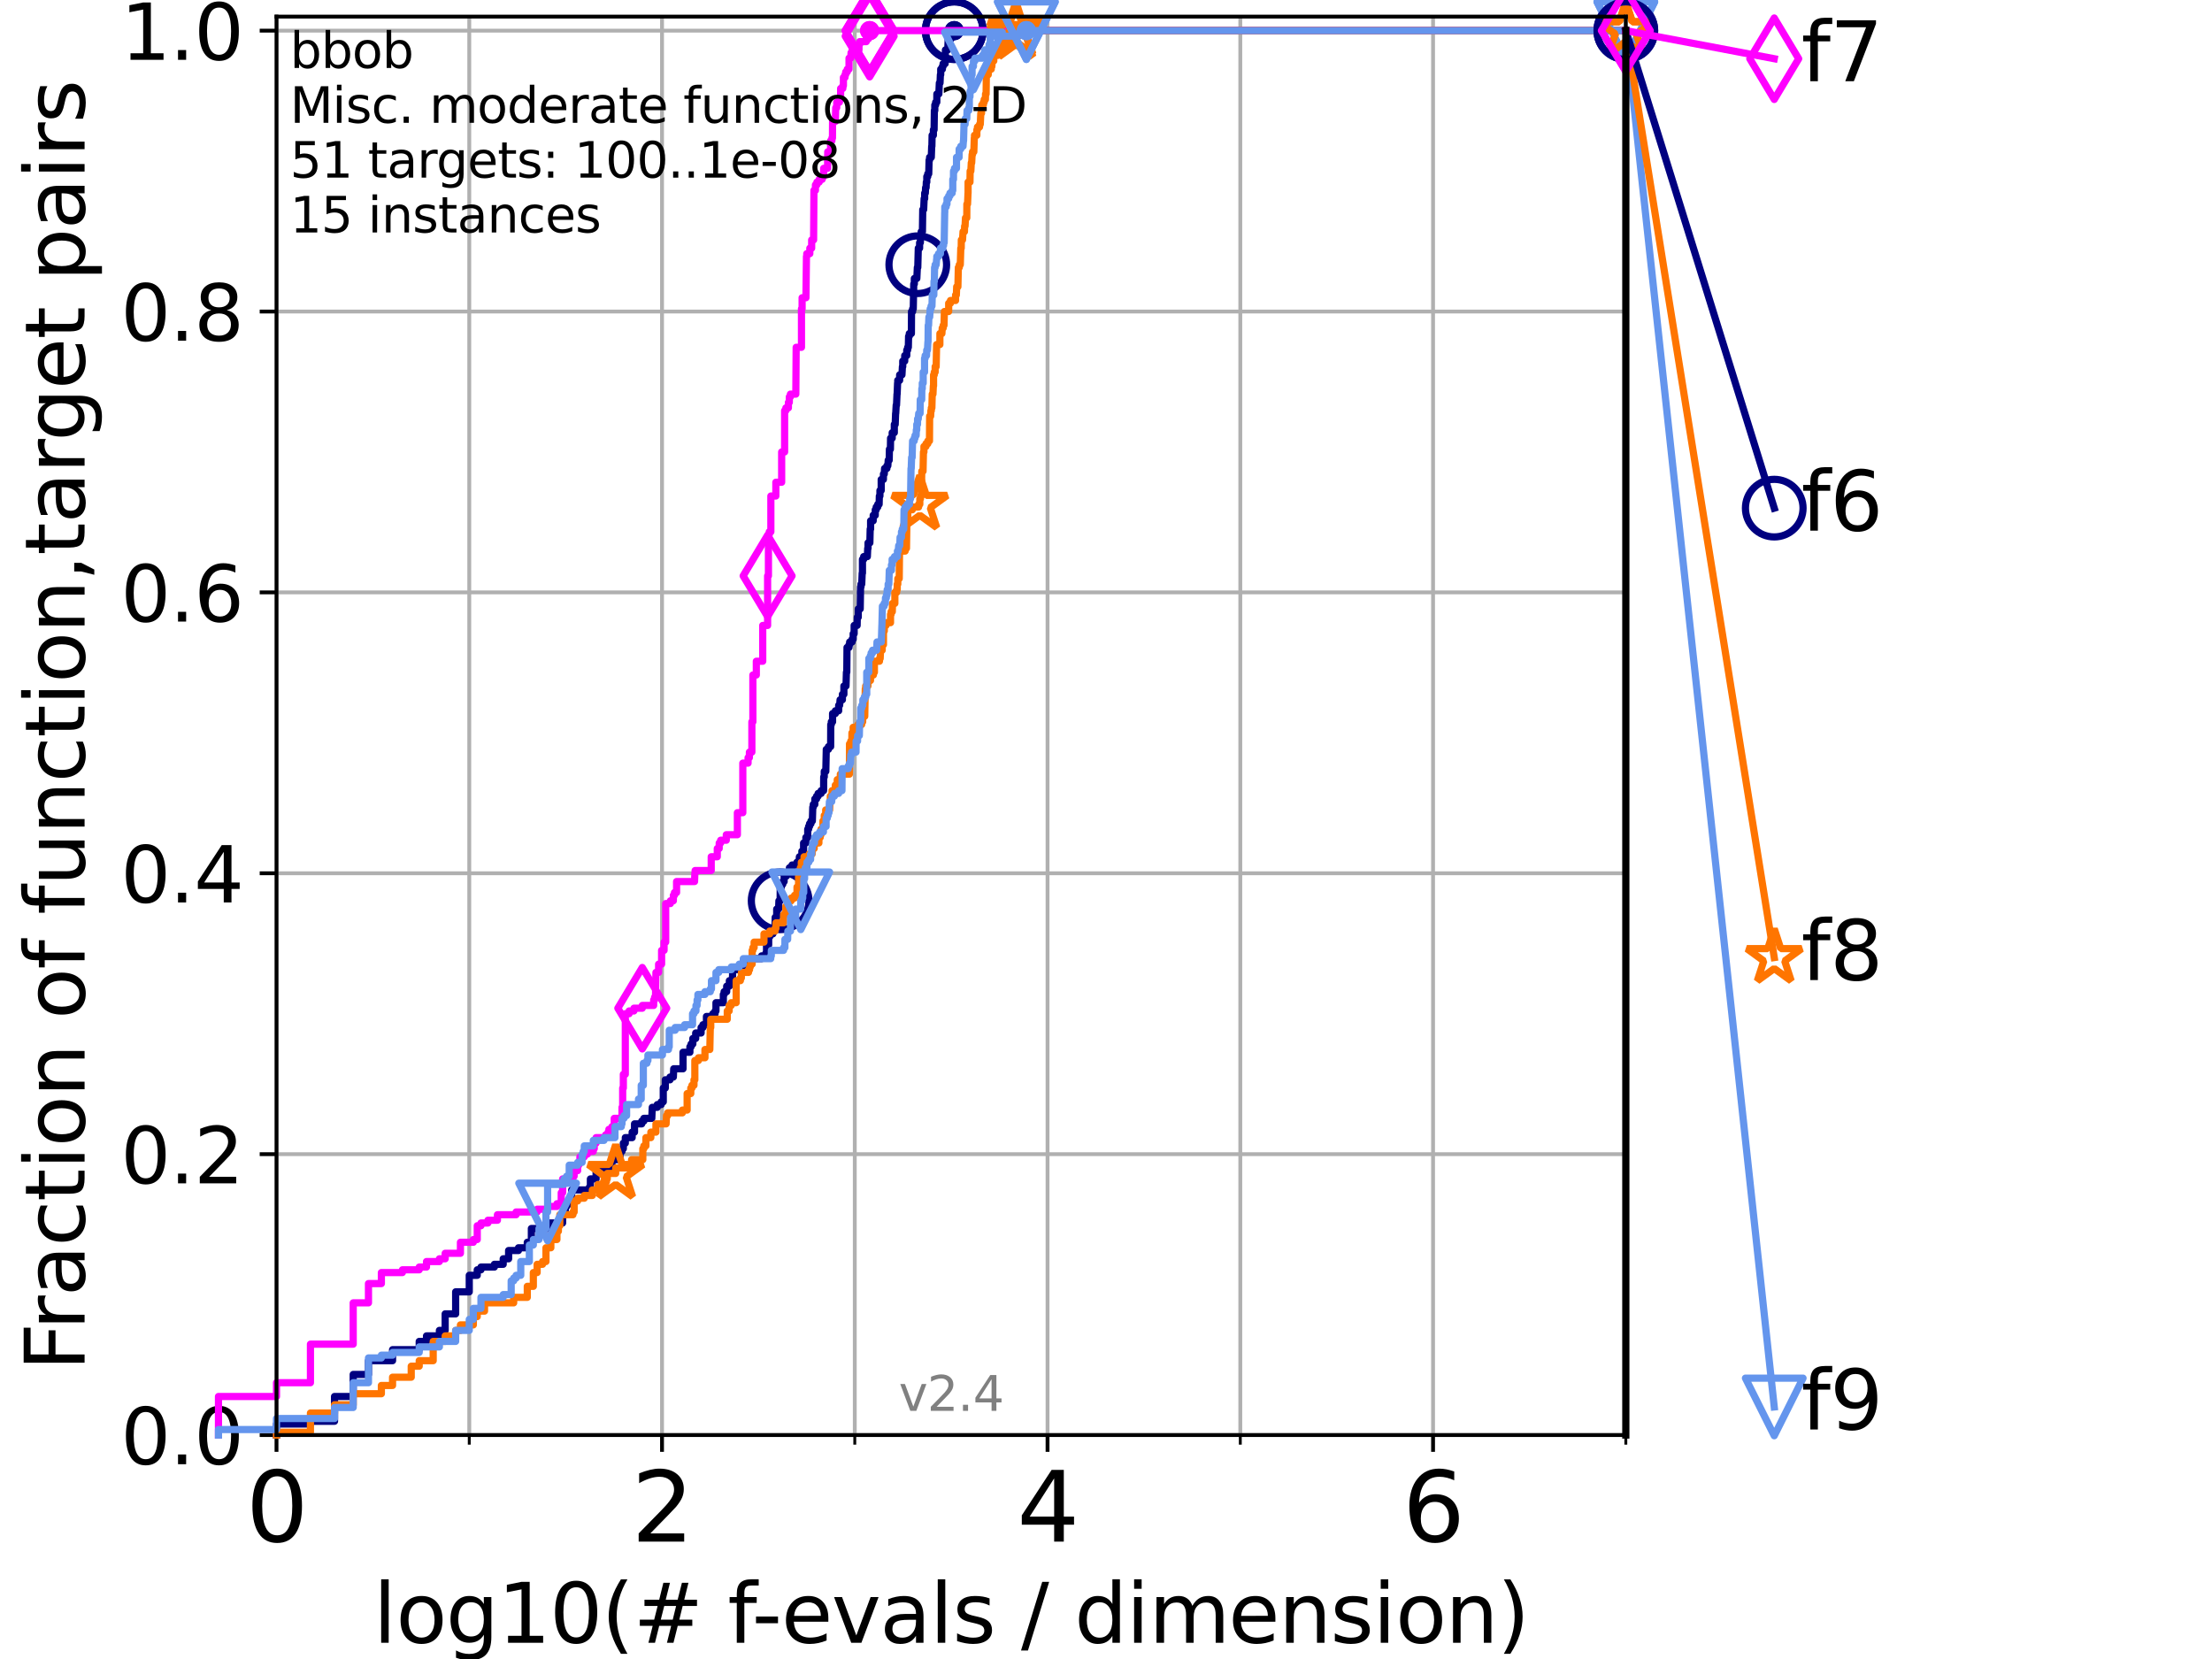 <?xml version="1.0" encoding="utf-8" standalone="no"?>
<!DOCTYPE svg PUBLIC "-//W3C//DTD SVG 1.1//EN"
  "http://www.w3.org/Graphics/SVG/1.1/DTD/svg11.dtd">
<svg height="345.6pt" version="1.1" viewBox="0 0 460.8 345.6" width="460.8pt" xmlns="http://www.w3.org/2000/svg" xmlns:xlink="http://www.w3.org/1999/xlink">
 <defs>
  <style type="text/css">*{stroke-linecap:butt;stroke-linejoin:round;}</style>
 </defs>
 <g id="figure_1">
  <g id="patch_1">
   <path d="M 0 345.6 
L 460.8 345.6 
L 460.8 0 
L 0 0 
z
" style="fill:#ffffff;"/>
  </g>
  <g id="axes_1">
   <g id="patch_2">
    <path d="M 57.6 298.944 
L 338.688 298.944 
L 338.688 3.456 
L 57.6 3.456 
z
" style="fill:#ffffff;"/>
   </g>
   <g id="matplotlib.axis_1">
    <g id="xtick_1">
     <g id="line2d_1">
      <path clip-path="url(#pfd7f0bd268)" d="M 57.6 298.944 
L 57.6 3.456 
" style="fill:none;stroke:#b0b0b0;stroke-linecap:square;stroke-width:0.8;"/>
     </g>
     <g id="line2d_2">
      <defs>
       <path d="M 0 0 
L 0 3.5 
" id="m005ab5337f" style="stroke:#000000;stroke-width:0.8;"/>
      </defs>
      <g>
       <use style="stroke:#000000;stroke-width:0.8;" x="57.6" xlink:href="#m005ab5337f" y="298.944"/>
      </g>
     </g>
     <g id="text_1">
      <!-- 0 -->
      <g transform="translate(51.237 321.141)scale(0.2 -0.2)">
       <defs>
        <path d="M 2034 4250 
Q 1547 4250 1301 3770 
Q 1056 3291 1056 2328 
Q 1056 1369 1301 889 
Q 1547 409 2034 409 
Q 2525 409 2770 889 
Q 3016 1369 3016 2328 
Q 3016 3291 2770 3770 
Q 2525 4250 2034 4250 
z
M 2034 4750 
Q 2819 4750 3233 4129 
Q 3647 3509 3647 2328 
Q 3647 1150 3233 529 
Q 2819 -91 2034 -91 
Q 1250 -91 836 529 
Q 422 1150 422 2328 
Q 422 3509 836 4129 
Q 1250 4750 2034 4750 
z
" id="DejaVuSans-30" transform="scale(0.016)"/>
       </defs>
       <use xlink:href="#DejaVuSans-30"/>
      </g>
     </g>
    </g>
    <g id="xtick_2">
     <g id="line2d_3">
      <path clip-path="url(#pfd7f0bd268)" d="M 137.911 298.944 
L 137.911 3.456 
" style="fill:none;stroke:#b0b0b0;stroke-linecap:square;stroke-width:0.8;"/>
     </g>
     <g id="line2d_4">
      <g>
       <use style="stroke:#000000;stroke-width:0.8;" x="137.911" xlink:href="#m005ab5337f" y="298.944"/>
      </g>
     </g>
     <g id="text_2">
      <!-- 2 -->
      <g transform="translate(131.548 321.141)scale(0.2 -0.2)">
       <defs>
        <path d="M 1228 531 
L 3431 531 
L 3431 0 
L 469 0 
L 469 531 
Q 828 903 1448 1529 
Q 2069 2156 2228 2338 
Q 2531 2678 2651 2914 
Q 2772 3150 2772 3378 
Q 2772 3750 2511 3984 
Q 2250 4219 1831 4219 
Q 1534 4219 1204 4116 
Q 875 4013 500 3803 
L 500 4441 
Q 881 4594 1212 4672 
Q 1544 4750 1819 4750 
Q 2544 4750 2975 4387 
Q 3406 4025 3406 3419 
Q 3406 3131 3298 2873 
Q 3191 2616 2906 2266 
Q 2828 2175 2409 1742 
Q 1991 1309 1228 531 
z
" id="DejaVuSans-32" transform="scale(0.016)"/>
       </defs>
       <use xlink:href="#DejaVuSans-32"/>
      </g>
     </g>
    </g>
    <g id="xtick_3">
     <g id="line2d_5">
      <path clip-path="url(#pfd7f0bd268)" d="M 218.222 298.944 
L 218.222 3.456 
" style="fill:none;stroke:#b0b0b0;stroke-linecap:square;stroke-width:0.8;"/>
     </g>
     <g id="line2d_6">
      <g>
       <use style="stroke:#000000;stroke-width:0.8;" x="218.222" xlink:href="#m005ab5337f" y="298.944"/>
      </g>
     </g>
     <g id="text_3">
      <!-- 4 -->
      <g transform="translate(211.859 321.141)scale(0.2 -0.2)">
       <defs>
        <path d="M 2419 4116 
L 825 1625 
L 2419 1625 
L 2419 4116 
z
M 2253 4666 
L 3047 4666 
L 3047 1625 
L 3713 1625 
L 3713 1100 
L 3047 1100 
L 3047 0 
L 2419 0 
L 2419 1100 
L 313 1100 
L 313 1709 
L 2253 4666 
z
" id="DejaVuSans-34" transform="scale(0.016)"/>
       </defs>
       <use xlink:href="#DejaVuSans-34"/>
      </g>
     </g>
    </g>
    <g id="xtick_4">
     <g id="line2d_7">
      <path clip-path="url(#pfd7f0bd268)" d="M 298.533 298.944 
L 298.533 3.456 
" style="fill:none;stroke:#b0b0b0;stroke-linecap:square;stroke-width:0.8;"/>
     </g>
     <g id="line2d_8">
      <g>
       <use style="stroke:#000000;stroke-width:0.8;" x="298.533" xlink:href="#m005ab5337f" y="298.944"/>
      </g>
     </g>
     <g id="text_4">
      <!-- 6 -->
      <g transform="translate(292.17 321.141)scale(0.2 -0.2)">
       <defs>
        <path d="M 2113 2584 
Q 1688 2584 1439 2293 
Q 1191 2003 1191 1497 
Q 1191 994 1439 701 
Q 1688 409 2113 409 
Q 2538 409 2786 701 
Q 3034 994 3034 1497 
Q 3034 2003 2786 2293 
Q 2538 2584 2113 2584 
z
M 3366 4563 
L 3366 3988 
Q 3128 4100 2886 4159 
Q 2644 4219 2406 4219 
Q 1781 4219 1451 3797 
Q 1122 3375 1075 2522 
Q 1259 2794 1537 2939 
Q 1816 3084 2150 3084 
Q 2853 3084 3261 2657 
Q 3669 2231 3669 1497 
Q 3669 778 3244 343 
Q 2819 -91 2113 -91 
Q 1303 -91 875 529 
Q 447 1150 447 2328 
Q 447 3434 972 4092 
Q 1497 4750 2381 4750 
Q 2619 4750 2861 4703 
Q 3103 4656 3366 4563 
z
" id="DejaVuSans-36" transform="scale(0.016)"/>
       </defs>
       <use xlink:href="#DejaVuSans-36"/>
      </g>
     </g>
    </g>
    <g id="xtick_5">
     <g id="line2d_9">
      <path clip-path="url(#pfd7f0bd268)" d="M 97.755 298.944 
L 97.755 3.456 
" style="fill:none;stroke:#b0b0b0;stroke-linecap:square;stroke-width:0.8;"/>
     </g>
     <g id="line2d_10">
      <defs>
       <path d="M 0 0 
L 0 2 
" id="m2e0cf1e442" style="stroke:#000000;stroke-width:0.6;"/>
      </defs>
      <g>
       <use style="stroke:#000000;stroke-width:0.6;" x="97.755" xlink:href="#m2e0cf1e442" y="298.944"/>
      </g>
     </g>
    </g>
    <g id="xtick_6">
     <g id="line2d_11">
      <path clip-path="url(#pfd7f0bd268)" d="M 178.066 298.944 
L 178.066 3.456 
" style="fill:none;stroke:#b0b0b0;stroke-linecap:square;stroke-width:0.8;"/>
     </g>
     <g id="line2d_12">
      <g>
       <use style="stroke:#000000;stroke-width:0.6;" x="178.066" xlink:href="#m2e0cf1e442" y="298.944"/>
      </g>
     </g>
    </g>
    <g id="xtick_7">
     <g id="line2d_13">
      <path clip-path="url(#pfd7f0bd268)" d="M 258.377 298.944 
L 258.377 3.456 
" style="fill:none;stroke:#b0b0b0;stroke-linecap:square;stroke-width:0.8;"/>
     </g>
     <g id="line2d_14">
      <g>
       <use style="stroke:#000000;stroke-width:0.6;" x="258.377" xlink:href="#m2e0cf1e442" y="298.944"/>
      </g>
     </g>
    </g>
    <g id="xtick_8">
     <g id="line2d_15">
      <path clip-path="url(#pfd7f0bd268)" d="M 338.688 298.944 
L 338.688 3.456 
" style="fill:none;stroke:#b0b0b0;stroke-linecap:square;stroke-width:0.8;"/>
     </g>
     <g id="line2d_16">
      <g>
       <use style="stroke:#000000;stroke-width:0.6;" x="338.688" xlink:href="#m2e0cf1e442" y="298.944"/>
      </g>
     </g>
    </g>
    <g id="text_5">
     <!-- log10(# f-evals / dimension) -->
     <g transform="translate(77.764 342.218)scale(0.17 -0.17)">
      <defs>
       <path d="M 603 4863 
L 1178 4863 
L 1178 0 
L 603 0 
L 603 4863 
z
" id="DejaVuSans-6c" transform="scale(0.016)"/>
       <path d="M 1959 3097 
Q 1497 3097 1228 2736 
Q 959 2375 959 1747 
Q 959 1119 1226 758 
Q 1494 397 1959 397 
Q 2419 397 2687 759 
Q 2956 1122 2956 1747 
Q 2956 2369 2687 2733 
Q 2419 3097 1959 3097 
z
M 1959 3584 
Q 2709 3584 3137 3096 
Q 3566 2609 3566 1747 
Q 3566 888 3137 398 
Q 2709 -91 1959 -91 
Q 1206 -91 779 398 
Q 353 888 353 1747 
Q 353 2609 779 3096 
Q 1206 3584 1959 3584 
z
" id="DejaVuSans-6f" transform="scale(0.016)"/>
       <path d="M 2906 1791 
Q 2906 2416 2648 2759 
Q 2391 3103 1925 3103 
Q 1463 3103 1205 2759 
Q 947 2416 947 1791 
Q 947 1169 1205 825 
Q 1463 481 1925 481 
Q 2391 481 2648 825 
Q 2906 1169 2906 1791 
z
M 3481 434 
Q 3481 -459 3084 -895 
Q 2688 -1331 1869 -1331 
Q 1566 -1331 1297 -1286 
Q 1028 -1241 775 -1147 
L 775 -588 
Q 1028 -725 1275 -790 
Q 1522 -856 1778 -856 
Q 2344 -856 2625 -561 
Q 2906 -266 2906 331 
L 2906 616 
Q 2728 306 2450 153 
Q 2172 0 1784 0 
Q 1141 0 747 490 
Q 353 981 353 1791 
Q 353 2603 747 3093 
Q 1141 3584 1784 3584 
Q 2172 3584 2450 3431 
Q 2728 3278 2906 2969 
L 2906 3500 
L 3481 3500 
L 3481 434 
z
" id="DejaVuSans-67" transform="scale(0.016)"/>
       <path d="M 794 531 
L 1825 531 
L 1825 4091 
L 703 3866 
L 703 4441 
L 1819 4666 
L 2450 4666 
L 2450 531 
L 3481 531 
L 3481 0 
L 794 0 
L 794 531 
z
" id="DejaVuSans-31" transform="scale(0.016)"/>
       <path d="M 1984 4856 
Q 1566 4138 1362 3434 
Q 1159 2731 1159 2009 
Q 1159 1288 1364 580 
Q 1569 -128 1984 -844 
L 1484 -844 
Q 1016 -109 783 600 
Q 550 1309 550 2009 
Q 550 2706 781 3412 
Q 1013 4119 1484 4856 
L 1984 4856 
z
" id="DejaVuSans-28" transform="scale(0.016)"/>
       <path d="M 3272 2816 
L 2363 2816 
L 2100 1772 
L 3016 1772 
L 3272 2816 
z
M 2803 4594 
L 2478 3297 
L 3391 3297 
L 3719 4594 
L 4219 4594 
L 3897 3297 
L 4872 3297 
L 4872 2816 
L 3775 2816 
L 3519 1772 
L 4513 1772 
L 4513 1294 
L 3397 1294 
L 3072 0 
L 2572 0 
L 2894 1294 
L 1978 1294 
L 1656 0 
L 1153 0 
L 1478 1294 
L 494 1294 
L 494 1772 
L 1594 1772 
L 1856 2816 
L 850 2816 
L 850 3297 
L 1978 3297 
L 2297 4594 
L 2803 4594 
z
" id="DejaVuSans-23" transform="scale(0.016)"/>
       <path id="DejaVuSans-20" transform="scale(0.016)"/>
       <path d="M 2375 4863 
L 2375 4384 
L 1825 4384 
Q 1516 4384 1395 4259 
Q 1275 4134 1275 3809 
L 1275 3500 
L 2222 3500 
L 2222 3053 
L 1275 3053 
L 1275 0 
L 697 0 
L 697 3053 
L 147 3053 
L 147 3500 
L 697 3500 
L 697 3744 
Q 697 4328 969 4595 
Q 1241 4863 1831 4863 
L 2375 4863 
z
" id="DejaVuSans-66" transform="scale(0.016)"/>
       <path d="M 313 2009 
L 1997 2009 
L 1997 1497 
L 313 1497 
L 313 2009 
z
" id="DejaVuSans-2d" transform="scale(0.016)"/>
       <path d="M 3597 1894 
L 3597 1613 
L 953 1613 
Q 991 1019 1311 708 
Q 1631 397 2203 397 
Q 2534 397 2845 478 
Q 3156 559 3463 722 
L 3463 178 
Q 3153 47 2828 -22 
Q 2503 -91 2169 -91 
Q 1331 -91 842 396 
Q 353 884 353 1716 
Q 353 2575 817 3079 
Q 1281 3584 2069 3584 
Q 2775 3584 3186 3129 
Q 3597 2675 3597 1894 
z
M 3022 2063 
Q 3016 2534 2758 2815 
Q 2500 3097 2075 3097 
Q 1594 3097 1305 2825 
Q 1016 2553 972 2059 
L 3022 2063 
z
" id="DejaVuSans-65" transform="scale(0.016)"/>
       <path d="M 191 3500 
L 800 3500 
L 1894 563 
L 2988 3500 
L 3597 3500 
L 2284 0 
L 1503 0 
L 191 3500 
z
" id="DejaVuSans-76" transform="scale(0.016)"/>
       <path d="M 2194 1759 
Q 1497 1759 1228 1600 
Q 959 1441 959 1056 
Q 959 750 1161 570 
Q 1363 391 1709 391 
Q 2188 391 2477 730 
Q 2766 1069 2766 1631 
L 2766 1759 
L 2194 1759 
z
M 3341 1997 
L 3341 0 
L 2766 0 
L 2766 531 
Q 2569 213 2275 61 
Q 1981 -91 1556 -91 
Q 1019 -91 701 211 
Q 384 513 384 1019 
Q 384 1609 779 1909 
Q 1175 2209 1959 2209 
L 2766 2209 
L 2766 2266 
Q 2766 2663 2505 2880 
Q 2244 3097 1772 3097 
Q 1472 3097 1187 3025 
Q 903 2953 641 2809 
L 641 3341 
Q 956 3463 1253 3523 
Q 1550 3584 1831 3584 
Q 2591 3584 2966 3190 
Q 3341 2797 3341 1997 
z
" id="DejaVuSans-61" transform="scale(0.016)"/>
       <path d="M 2834 3397 
L 2834 2853 
Q 2591 2978 2328 3040 
Q 2066 3103 1784 3103 
Q 1356 3103 1142 2972 
Q 928 2841 928 2578 
Q 928 2378 1081 2264 
Q 1234 2150 1697 2047 
L 1894 2003 
Q 2506 1872 2764 1633 
Q 3022 1394 3022 966 
Q 3022 478 2636 193 
Q 2250 -91 1575 -91 
Q 1294 -91 989 -36 
Q 684 19 347 128 
L 347 722 
Q 666 556 975 473 
Q 1284 391 1588 391 
Q 1994 391 2212 530 
Q 2431 669 2431 922 
Q 2431 1156 2273 1281 
Q 2116 1406 1581 1522 
L 1381 1569 
Q 847 1681 609 1914 
Q 372 2147 372 2553 
Q 372 3047 722 3315 
Q 1072 3584 1716 3584 
Q 2034 3584 2315 3537 
Q 2597 3491 2834 3397 
z
" id="DejaVuSans-73" transform="scale(0.016)"/>
       <path d="M 1625 4666 
L 2156 4666 
L 531 -594 
L 0 -594 
L 1625 4666 
z
" id="DejaVuSans-2f" transform="scale(0.016)"/>
       <path d="M 2906 2969 
L 2906 4863 
L 3481 4863 
L 3481 0 
L 2906 0 
L 2906 525 
Q 2725 213 2448 61 
Q 2172 -91 1784 -91 
Q 1150 -91 751 415 
Q 353 922 353 1747 
Q 353 2572 751 3078 
Q 1150 3584 1784 3584 
Q 2172 3584 2448 3432 
Q 2725 3281 2906 2969 
z
M 947 1747 
Q 947 1113 1208 752 
Q 1469 391 1925 391 
Q 2381 391 2643 752 
Q 2906 1113 2906 1747 
Q 2906 2381 2643 2742 
Q 2381 3103 1925 3103 
Q 1469 3103 1208 2742 
Q 947 2381 947 1747 
z
" id="DejaVuSans-64" transform="scale(0.016)"/>
       <path d="M 603 3500 
L 1178 3500 
L 1178 0 
L 603 0 
L 603 3500 
z
M 603 4863 
L 1178 4863 
L 1178 4134 
L 603 4134 
L 603 4863 
z
" id="DejaVuSans-69" transform="scale(0.016)"/>
       <path d="M 3328 2828 
Q 3544 3216 3844 3400 
Q 4144 3584 4550 3584 
Q 5097 3584 5394 3201 
Q 5691 2819 5691 2113 
L 5691 0 
L 5113 0 
L 5113 2094 
Q 5113 2597 4934 2840 
Q 4756 3084 4391 3084 
Q 3944 3084 3684 2787 
Q 3425 2491 3425 1978 
L 3425 0 
L 2847 0 
L 2847 2094 
Q 2847 2600 2669 2842 
Q 2491 3084 2119 3084 
Q 1678 3084 1418 2786 
Q 1159 2488 1159 1978 
L 1159 0 
L 581 0 
L 581 3500 
L 1159 3500 
L 1159 2956 
Q 1356 3278 1631 3431 
Q 1906 3584 2284 3584 
Q 2666 3584 2933 3390 
Q 3200 3197 3328 2828 
z
" id="DejaVuSans-6d" transform="scale(0.016)"/>
       <path d="M 3513 2113 
L 3513 0 
L 2938 0 
L 2938 2094 
Q 2938 2591 2744 2837 
Q 2550 3084 2163 3084 
Q 1697 3084 1428 2787 
Q 1159 2491 1159 1978 
L 1159 0 
L 581 0 
L 581 3500 
L 1159 3500 
L 1159 2956 
Q 1366 3272 1645 3428 
Q 1925 3584 2291 3584 
Q 2894 3584 3203 3211 
Q 3513 2838 3513 2113 
z
" id="DejaVuSans-6e" transform="scale(0.016)"/>
       <path d="M 513 4856 
L 1013 4856 
Q 1481 4119 1714 3412 
Q 1947 2706 1947 2009 
Q 1947 1309 1714 600 
Q 1481 -109 1013 -844 
L 513 -844 
Q 928 -128 1133 580 
Q 1338 1288 1338 2009 
Q 1338 2731 1133 3434 
Q 928 4138 513 4856 
z
" id="DejaVuSans-29" transform="scale(0.016)"/>
      </defs>
      <use xlink:href="#DejaVuSans-6c"/>
      <use x="27.783" xlink:href="#DejaVuSans-6f"/>
      <use x="88.965" xlink:href="#DejaVuSans-67"/>
      <use x="152.441" xlink:href="#DejaVuSans-31"/>
      <use x="216.064" xlink:href="#DejaVuSans-30"/>
      <use x="279.688" xlink:href="#DejaVuSans-28"/>
      <use x="318.701" xlink:href="#DejaVuSans-23"/>
      <use x="402.49" xlink:href="#DejaVuSans-20"/>
      <use x="434.277" xlink:href="#DejaVuSans-66"/>
      <use x="463.982" xlink:href="#DejaVuSans-2d"/>
      <use x="500.066" xlink:href="#DejaVuSans-65"/>
      <use x="561.59" xlink:href="#DejaVuSans-76"/>
      <use x="620.77" xlink:href="#DejaVuSans-61"/>
      <use x="682.049" xlink:href="#DejaVuSans-6c"/>
      <use x="709.832" xlink:href="#DejaVuSans-73"/>
      <use x="761.932" xlink:href="#DejaVuSans-20"/>
      <use x="793.719" xlink:href="#DejaVuSans-2f"/>
      <use x="827.41" xlink:href="#DejaVuSans-20"/>
      <use x="859.197" xlink:href="#DejaVuSans-64"/>
      <use x="922.674" xlink:href="#DejaVuSans-69"/>
      <use x="950.457" xlink:href="#DejaVuSans-6d"/>
      <use x="1047.869" xlink:href="#DejaVuSans-65"/>
      <use x="1109.393" xlink:href="#DejaVuSans-6e"/>
      <use x="1172.771" xlink:href="#DejaVuSans-73"/>
      <use x="1224.871" xlink:href="#DejaVuSans-69"/>
      <use x="1252.654" xlink:href="#DejaVuSans-6f"/>
      <use x="1313.836" xlink:href="#DejaVuSans-6e"/>
      <use x="1377.215" xlink:href="#DejaVuSans-29"/>
     </g>
    </g>
   </g>
   <g id="matplotlib.axis_2">
    <g id="ytick_1">
     <g id="line2d_17">
      <path clip-path="url(#pfd7f0bd268)" d="M 57.6 298.944 
L 338.688 298.944 
" style="fill:none;stroke:#b0b0b0;stroke-linecap:square;stroke-width:0.8;"/>
     </g>
     <g id="line2d_18">
      <defs>
       <path d="M 0 0 
L -3.5 0 
" id="m8190f80ea6" style="stroke:#000000;stroke-width:0.8;"/>
      </defs>
      <g>
       <use style="stroke:#000000;stroke-width:0.8;" x="57.6" xlink:href="#m8190f80ea6" y="298.944"/>
      </g>
     </g>
     <g id="text_6">
      <!-- 0.0 -->
      <g transform="translate(25.155 305.023)scale(0.16 -0.16)">
       <defs>
        <path d="M 684 794 
L 1344 794 
L 1344 0 
L 684 0 
L 684 794 
z
" id="DejaVuSans-2e" transform="scale(0.016)"/>
       </defs>
       <use xlink:href="#DejaVuSans-30"/>
       <use x="63.623" xlink:href="#DejaVuSans-2e"/>
       <use x="95.41" xlink:href="#DejaVuSans-30"/>
      </g>
     </g>
    </g>
    <g id="ytick_2">
     <g id="line2d_19">
      <path clip-path="url(#pfd7f0bd268)" d="M 57.6 240.432 
L 338.688 240.432 
" style="fill:none;stroke:#b0b0b0;stroke-linecap:square;stroke-width:0.8;"/>
     </g>
     <g id="line2d_20">
      <g>
       <use style="stroke:#000000;stroke-width:0.8;" x="57.6" xlink:href="#m8190f80ea6" y="240.432"/>
      </g>
     </g>
     <g id="text_7">
      <!-- 0.2 -->
      <g transform="translate(25.155 246.51)scale(0.16 -0.16)">
       <use xlink:href="#DejaVuSans-30"/>
       <use x="63.623" xlink:href="#DejaVuSans-2e"/>
       <use x="95.41" xlink:href="#DejaVuSans-32"/>
      </g>
     </g>
    </g>
    <g id="ytick_3">
     <g id="line2d_21">
      <path clip-path="url(#pfd7f0bd268)" d="M 57.6 181.919 
L 338.688 181.919 
" style="fill:none;stroke:#b0b0b0;stroke-linecap:square;stroke-width:0.8;"/>
     </g>
     <g id="line2d_22">
      <g>
       <use style="stroke:#000000;stroke-width:0.8;" x="57.6" xlink:href="#m8190f80ea6" y="181.919"/>
      </g>
     </g>
     <g id="text_8">
      <!-- 0.4 -->
      <g transform="translate(25.155 187.998)scale(0.16 -0.16)">
       <use xlink:href="#DejaVuSans-30"/>
       <use x="63.623" xlink:href="#DejaVuSans-2e"/>
       <use x="95.41" xlink:href="#DejaVuSans-34"/>
      </g>
     </g>
    </g>
    <g id="ytick_4">
     <g id="line2d_23">
      <path clip-path="url(#pfd7f0bd268)" d="M 57.6 123.407 
L 338.688 123.407 
" style="fill:none;stroke:#b0b0b0;stroke-linecap:square;stroke-width:0.8;"/>
     </g>
     <g id="line2d_24">
      <g>
       <use style="stroke:#000000;stroke-width:0.8;" x="57.6" xlink:href="#m8190f80ea6" y="123.407"/>
      </g>
     </g>
     <g id="text_9">
      <!-- 0.6 -->
      <g transform="translate(25.155 129.485)scale(0.16 -0.16)">
       <use xlink:href="#DejaVuSans-30"/>
       <use x="63.623" xlink:href="#DejaVuSans-2e"/>
       <use x="95.41" xlink:href="#DejaVuSans-36"/>
      </g>
     </g>
    </g>
    <g id="ytick_5">
     <g id="line2d_25">
      <path clip-path="url(#pfd7f0bd268)" d="M 57.6 64.894 
L 338.688 64.894 
" style="fill:none;stroke:#b0b0b0;stroke-linecap:square;stroke-width:0.8;"/>
     </g>
     <g id="line2d_26">
      <g>
       <use style="stroke:#000000;stroke-width:0.8;" x="57.6" xlink:href="#m8190f80ea6" y="64.894"/>
      </g>
     </g>
     <g id="text_10">
      <!-- 0.8 -->
      <g transform="translate(25.155 70.973)scale(0.16 -0.16)">
       <defs>
        <path d="M 2034 2216 
Q 1584 2216 1326 1975 
Q 1069 1734 1069 1313 
Q 1069 891 1326 650 
Q 1584 409 2034 409 
Q 2484 409 2743 651 
Q 3003 894 3003 1313 
Q 3003 1734 2745 1975 
Q 2488 2216 2034 2216 
z
M 1403 2484 
Q 997 2584 770 2862 
Q 544 3141 544 3541 
Q 544 4100 942 4425 
Q 1341 4750 2034 4750 
Q 2731 4750 3128 4425 
Q 3525 4100 3525 3541 
Q 3525 3141 3298 2862 
Q 3072 2584 2669 2484 
Q 3125 2378 3379 2068 
Q 3634 1759 3634 1313 
Q 3634 634 3220 271 
Q 2806 -91 2034 -91 
Q 1263 -91 848 271 
Q 434 634 434 1313 
Q 434 1759 690 2068 
Q 947 2378 1403 2484 
z
M 1172 3481 
Q 1172 3119 1398 2916 
Q 1625 2713 2034 2713 
Q 2441 2713 2670 2916 
Q 2900 3119 2900 3481 
Q 2900 3844 2670 4047 
Q 2441 4250 2034 4250 
Q 1625 4250 1398 4047 
Q 1172 3844 1172 3481 
z
" id="DejaVuSans-38" transform="scale(0.016)"/>
       </defs>
       <use xlink:href="#DejaVuSans-30"/>
       <use x="63.623" xlink:href="#DejaVuSans-2e"/>
       <use x="95.41" xlink:href="#DejaVuSans-38"/>
      </g>
     </g>
    </g>
    <g id="ytick_6">
     <g id="line2d_27">
      <path clip-path="url(#pfd7f0bd268)" d="M 57.6 6.382 
L 338.688 6.382 
" style="fill:none;stroke:#b0b0b0;stroke-linecap:square;stroke-width:0.8;"/>
     </g>
     <g id="line2d_28">
      <g>
       <use style="stroke:#000000;stroke-width:0.8;" x="57.6" xlink:href="#m8190f80ea6" y="6.382"/>
      </g>
     </g>
     <g id="text_11">
      <!-- 1.0 -->
      <g transform="translate(25.155 12.46)scale(0.16 -0.16)">
       <use xlink:href="#DejaVuSans-31"/>
       <use x="63.623" xlink:href="#DejaVuSans-2e"/>
       <use x="95.41" xlink:href="#DejaVuSans-30"/>
      </g>
     </g>
    </g>
    <g id="text_12">
     <!-- Fraction of function,target pairs -->
     <g transform="translate(17.62 285.585)rotate(-90)scale(0.17 -0.17)">
      <defs>
       <path d="M 628 4666 
L 3309 4666 
L 3309 4134 
L 1259 4134 
L 1259 2759 
L 3109 2759 
L 3109 2228 
L 1259 2228 
L 1259 0 
L 628 0 
L 628 4666 
z
" id="DejaVuSans-46" transform="scale(0.016)"/>
       <path d="M 2631 2963 
Q 2534 3019 2420 3045 
Q 2306 3072 2169 3072 
Q 1681 3072 1420 2755 
Q 1159 2438 1159 1844 
L 1159 0 
L 581 0 
L 581 3500 
L 1159 3500 
L 1159 2956 
Q 1341 3275 1631 3429 
Q 1922 3584 2338 3584 
Q 2397 3584 2469 3576 
Q 2541 3569 2628 3553 
L 2631 2963 
z
" id="DejaVuSans-72" transform="scale(0.016)"/>
       <path d="M 3122 3366 
L 3122 2828 
Q 2878 2963 2633 3030 
Q 2388 3097 2138 3097 
Q 1578 3097 1268 2742 
Q 959 2388 959 1747 
Q 959 1106 1268 751 
Q 1578 397 2138 397 
Q 2388 397 2633 464 
Q 2878 531 3122 666 
L 3122 134 
Q 2881 22 2623 -34 
Q 2366 -91 2075 -91 
Q 1284 -91 818 406 
Q 353 903 353 1747 
Q 353 2603 823 3093 
Q 1294 3584 2113 3584 
Q 2378 3584 2631 3529 
Q 2884 3475 3122 3366 
z
" id="DejaVuSans-63" transform="scale(0.016)"/>
       <path d="M 1172 4494 
L 1172 3500 
L 2356 3500 
L 2356 3053 
L 1172 3053 
L 1172 1153 
Q 1172 725 1289 603 
Q 1406 481 1766 481 
L 2356 481 
L 2356 0 
L 1766 0 
Q 1100 0 847 248 
Q 594 497 594 1153 
L 594 3053 
L 172 3053 
L 172 3500 
L 594 3500 
L 594 4494 
L 1172 4494 
z
" id="DejaVuSans-74" transform="scale(0.016)"/>
       <path d="M 544 1381 
L 544 3500 
L 1119 3500 
L 1119 1403 
Q 1119 906 1312 657 
Q 1506 409 1894 409 
Q 2359 409 2629 706 
Q 2900 1003 2900 1516 
L 2900 3500 
L 3475 3500 
L 3475 0 
L 2900 0 
L 2900 538 
Q 2691 219 2414 64 
Q 2138 -91 1772 -91 
Q 1169 -91 856 284 
Q 544 659 544 1381 
z
M 1991 3584 
L 1991 3584 
z
" id="DejaVuSans-75" transform="scale(0.016)"/>
       <path d="M 750 794 
L 1409 794 
L 1409 256 
L 897 -744 
L 494 -744 
L 750 256 
L 750 794 
z
" id="DejaVuSans-2c" transform="scale(0.016)"/>
       <path d="M 1159 525 
L 1159 -1331 
L 581 -1331 
L 581 3500 
L 1159 3500 
L 1159 2969 
Q 1341 3281 1617 3432 
Q 1894 3584 2278 3584 
Q 2916 3584 3314 3078 
Q 3713 2572 3713 1747 
Q 3713 922 3314 415 
Q 2916 -91 2278 -91 
Q 1894 -91 1617 61 
Q 1341 213 1159 525 
z
M 3116 1747 
Q 3116 2381 2855 2742 
Q 2594 3103 2138 3103 
Q 1681 3103 1420 2742 
Q 1159 2381 1159 1747 
Q 1159 1113 1420 752 
Q 1681 391 2138 391 
Q 2594 391 2855 752 
Q 3116 1113 3116 1747 
z
" id="DejaVuSans-70" transform="scale(0.016)"/>
      </defs>
      <use xlink:href="#DejaVuSans-46"/>
      <use x="50.27" xlink:href="#DejaVuSans-72"/>
      <use x="91.383" xlink:href="#DejaVuSans-61"/>
      <use x="152.662" xlink:href="#DejaVuSans-63"/>
      <use x="207.643" xlink:href="#DejaVuSans-74"/>
      <use x="246.852" xlink:href="#DejaVuSans-69"/>
      <use x="274.635" xlink:href="#DejaVuSans-6f"/>
      <use x="335.816" xlink:href="#DejaVuSans-6e"/>
      <use x="399.195" xlink:href="#DejaVuSans-20"/>
      <use x="430.982" xlink:href="#DejaVuSans-6f"/>
      <use x="492.164" xlink:href="#DejaVuSans-66"/>
      <use x="527.369" xlink:href="#DejaVuSans-20"/>
      <use x="559.156" xlink:href="#DejaVuSans-66"/>
      <use x="594.361" xlink:href="#DejaVuSans-75"/>
      <use x="657.74" xlink:href="#DejaVuSans-6e"/>
      <use x="721.119" xlink:href="#DejaVuSans-63"/>
      <use x="776.1" xlink:href="#DejaVuSans-74"/>
      <use x="815.309" xlink:href="#DejaVuSans-69"/>
      <use x="843.092" xlink:href="#DejaVuSans-6f"/>
      <use x="904.273" xlink:href="#DejaVuSans-6e"/>
      <use x="967.652" xlink:href="#DejaVuSans-2c"/>
      <use x="999.439" xlink:href="#DejaVuSans-74"/>
      <use x="1038.648" xlink:href="#DejaVuSans-61"/>
      <use x="1099.928" xlink:href="#DejaVuSans-72"/>
      <use x="1139.291" xlink:href="#DejaVuSans-67"/>
      <use x="1202.768" xlink:href="#DejaVuSans-65"/>
      <use x="1264.291" xlink:href="#DejaVuSans-74"/>
      <use x="1303.5" xlink:href="#DejaVuSans-20"/>
      <use x="1335.287" xlink:href="#DejaVuSans-70"/>
      <use x="1398.764" xlink:href="#DejaVuSans-61"/>
      <use x="1460.043" xlink:href="#DejaVuSans-69"/>
      <use x="1487.826" xlink:href="#DejaVuSans-72"/>
      <use x="1528.939" xlink:href="#DejaVuSans-73"/>
     </g>
    </g>
   </g>
   <g id="line2d_29">
    <defs>
     <path d="M 0 1.5 
C 0.398 1.5 0.779 1.342 1.061 1.061 
C 1.342 0.779 1.5 0.398 1.5 0 
C 1.5 -0.398 1.342 -0.779 1.061 -1.061 
C 0.779 -1.342 0.398 -1.5 0 -1.5 
C -0.398 -1.5 -0.779 -1.342 -1.061 -1.061 
C -1.342 -0.779 -1.5 -0.398 -1.5 0 
C -1.5 0.398 -1.342 0.779 -1.061 1.061 
C -0.779 1.342 -0.398 1.5 0 1.5 
z
" id="m5616cd5418" style="stroke:#000080;"/>
    </defs>
    <g>
     <use style="fill:#000080;stroke:#000080;" x="198.789" xlink:href="#m5616cd5418" y="6.382"/>
     <use style="fill:#000080;stroke:#000080;" x="198.789" xlink:href="#m5616cd5418" y="6.382"/>
    </g>
   </g>
   <g id="line2d_30">
    <path d="M 57.6 298.944 
L 57.6 296.649 
L 64.671 296.649 
L 64.671 296.076 
L 69.688 296.076 
L 69.688 290.913 
L 73.579 290.913 
L 73.579 286.324 
L 76.759 286.324 
L 76.759 283.455 
L 81.776 283.455 
L 81.776 281.161 
L 87.33 281.161 
L 87.33 279.44 
L 88.847 279.44 
L 88.847 278.293 
L 91.535 278.293 
L 91.535 277.145 
L 92.738 277.145 
L 92.738 273.703 
L 94.921 273.703 
L 94.921 269.114 
L 97.755 269.114 
L 97.755 265.672 
L 99.418 265.672 
L 99.418 264.525 
L 100.193 264.525 
L 100.193 263.951 
L 102.989 263.951 
L 102.989 263.378 
L 104.826 263.378 
L 104.826 262.23 
L 105.952 262.23 
L 105.952 260.509 
L 108.006 260.509 
L 108.006 259.936 
L 109.843 259.936 
L 109.843 258.788 
L 110.694 258.788 
L 110.694 255.92 
L 114.08 255.92 
L 114.08 254.773 
L 117.203 254.773 
L 117.203 253.052 
L 117.765 253.052 
L 117.765 251.331 
L 118.04 251.331 
L 118.04 250.757 
L 119.097 250.757 
L 119.097 247.889 
L 122.782 247.889 
L 122.782 247.315 
L 122.989 247.315 
L 122.989 245.594 
L 124.178 245.594 
L 124.178 243.873 
L 124.369 243.873 
L 124.369 243.3 
L 127.485 243.3 
L 127.485 241.579 
L 129.147 241.579 
L 129.147 239.858 
L 129.574 239.858 
L 129.574 239.284 
L 129.853 239.284 
L 129.853 238.137 
L 130.264 238.137 
L 130.264 236.99 
L 131.691 236.99 
L 131.691 235.842 
L 132.182 235.842 
L 132.182 234.121 
L 133.689 234.121 
L 133.689 233.548 
L 134.128 233.548 
L 134.128 232.974 
L 135.78 232.974 
L 135.879 230.679 
L 136.924 230.679 
L 136.924 230.106 
L 137.736 230.106 
L 137.736 229.532 
L 138.171 229.532 
L 138.171 226.664 
L 138.595 226.664 
L 138.595 224.943 
L 139.573 224.943 
L 139.573 224.369 
L 140.272 224.369 
L 140.348 222.648 
L 142.284 222.648 
L 142.284 219.206 
L 143.716 219.206 
L 143.716 218.059 
L 143.965 218.059 
L 143.965 217.485 
L 144.33 217.485 
L 144.33 216.338 
L 144.924 216.338 
L 144.924 215.191 
L 146.053 215.191 
L 146.053 214.044 
L 146.431 214.044 
L 146.431 213.47 
L 147.165 213.47 
L 147.165 211.749 
L 148.497 211.749 
L 148.497 211.175 
L 148.966 211.175 
L 148.966 210.602 
L 149.15 210.602 
L 149.15 208.881 
L 150.683 208.881 
L 150.683 207.16 
L 150.85 207.16 
L 150.85 206.586 
L 151.381 206.586 
L 151.381 205.439 
L 151.936 205.439 
L 151.936 204.291 
L 152.587 204.291 
L 152.625 201.997 
L 155.457 201.997 
L 155.457 201.423 
L 156.022 201.423 
L 156.022 200.85 
L 156.328 200.85 
L 156.388 199.702 
L 158.653 199.702 
L 158.653 199.129 
L 159.532 199.129 
L 159.532 198.555 
L 159.683 198.555 
L 159.683 196.834 
L 160.128 196.834 
L 160.128 195.113 
L 160.37 195.113 
L 160.37 194.539 
L 161.008 194.539 
L 161.008 193.966 
L 161.123 193.966 
L 161.123 193.392 
L 161.443 193.392 
L 161.488 191.097 
L 161.801 191.097 
L 161.801 189.377 
L 162.195 189.377 
L 162.26 187.656 
L 162.517 187.656 
L 162.539 184.787 
L 162.771 184.787 
L 162.771 184.214 
L 163.062 184.214 
L 163.062 183.64 
L 163.348 183.64 
L 163.348 182.493 
L 163.848 182.493 
L 163.848 181.919 
L 164.448 181.919 
L 164.448 180.772 
L 164.992 180.772 
L 164.992 180.198 
L 166.013 180.198 
L 166.013 179.624 
L 166.443 179.624 
L 166.528 178.477 
L 167.044 178.477 
L 167.044 177.33 
L 167.401 177.33 
L 167.401 175.609 
L 167.877 175.609 
L 167.877 174.462 
L 168.263 174.462 
L 168.263 172.741 
L 168.446 172.741 
L 168.446 172.167 
L 168.642 172.167 
L 168.642 171.593 
L 168.938 171.593 
L 168.938 171.02 
L 169.23 171.02 
L 169.317 168.151 
L 169.418 168.151 
L 169.418 167.578 
L 169.744 167.578 
L 169.744 166.43 
L 170.105 166.43 
L 170.105 165.857 
L 170.433 165.857 
L 170.433 165.283 
L 171.056 165.283 
L 171.056 164.709 
L 171.57 164.709 
L 171.595 161.841 
L 171.709 161.841 
L 171.709 160.694 
L 172.032 160.694 
L 172.13 156.105 
L 172.578 156.105 
L 172.578 155.531 
L 173.038 155.531 
L 173.061 150.942 
L 173.177 150.942 
L 173.177 150.368 
L 173.44 150.368 
L 173.44 148.647 
L 174.022 148.647 
L 174.022 148.074 
L 174.711 148.074 
L 174.711 146.926 
L 174.911 146.926 
L 175.005 145.779 
L 175.487 145.779 
L 175.487 144.632 
L 175.797 144.632 
L 175.797 142.911 
L 176.239 142.911 
L 176.325 140.042 
L 176.402 140.042 
L 176.45 134.88 
L 176.866 134.88 
L 176.866 134.306 
L 176.996 134.306 
L 176.996 133.732 
L 177.508 133.732 
L 177.508 133.159 
L 177.732 133.159 
L 177.732 132.011 
L 177.935 132.011 
L 177.935 130.29 
L 178.556 130.29 
L 178.59 128.569 
L 178.792 128.569 
L 178.792 126.848 
L 179.197 126.848 
L 179.271 122.259 
L 179.36 122.259 
L 179.36 121.686 
L 179.513 121.686 
L 179.609 119.391 
L 179.665 119.391 
L 179.665 116.523 
L 179.918 116.523 
L 179.918 115.949 
L 180.685 115.949 
L 180.76 114.228 
L 180.827 114.228 
L 180.827 113.081 
L 181.209 113.081 
L 181.275 110.213 
L 181.362 110.213 
L 181.362 108.492 
L 181.902 108.492 
L 181.902 107.344 
L 182.33 107.344 
L 182.33 106.197 
L 182.534 106.197 
L 182.534 105.623 
L 182.855 105.623 
L 182.855 105.05 
L 183.138 105.05 
L 183.183 103.329 
L 183.306 103.329 
L 183.306 102.181 
L 183.569 102.181 
L 183.569 99.887 
L 184.027 99.887 
L 184.04 98.74 
L 184.212 98.74 
L 184.273 97.592 
L 184.755 97.592 
L 184.755 97.019 
L 184.956 97.019 
L 185.032 95.871 
L 185.236 95.871 
L 185.282 93.577 
L 185.488 93.577 
L 185.522 91.282 
L 185.86 91.282 
L 185.86 90.135 
L 186.301 90.135 
L 186.301 88.414 
L 186.485 88.414 
L 186.571 86.119 
L 186.597 86.119 
L 186.693 84.398 
L 186.762 84.398 
L 186.863 82.104 
L 186.889 82.104 
L 186.983 79.809 
L 187.015 79.809 
L 187.015 79.235 
L 187.412 79.235 
L 187.412 78.088 
L 187.895 78.088 
L 187.989 76.367 
L 188.058 76.367 
L 188.058 75.22 
L 188.471 75.22 
L 188.471 74.073 
L 188.893 74.073 
L 188.893 72.925 
L 189.08 72.925 
L 189.08 72.352 
L 189.223 72.352 
L 189.274 70.057 
L 189.42 70.057 
L 189.42 69.483 
L 189.86 69.483 
L 189.886 64.894 
L 190.119 64.894 
L 190.119 64.32 
L 190.25 64.32 
L 190.349 59.158 
L 190.474 59.158 
L 190.474 58.01 
L 190.993 58.01 
L 191.1 55.716 
L 191.191 55.716 
L 191.297 51.7 
L 191.569 51.7 
L 191.569 50.553 
L 191.725 50.553 
L 191.765 49.406 
L 191.864 49.406 
L 191.903 48.258 
L 192.158 48.258 
L 192.224 43.669 
L 192.416 43.669 
L 192.516 41.374 
L 192.626 41.374 
L 192.626 40.227 
L 192.761 40.227 
L 192.821 39.08 
L 192.926 39.08 
L 192.97 37.932 
L 193.067 37.932 
L 193.067 36.785 
L 193.265 36.785 
L 193.265 36.212 
L 193.471 36.212 
L 193.55 33.343 
L 193.647 33.343 
L 193.647 32.77 
L 194.004 32.77 
L 194.088 30.475 
L 194.129 30.475 
L 194.174 28.18 
L 194.439 28.18 
L 194.439 27.033 
L 194.588 27.033 
L 194.646 23.018 
L 194.736 23.018 
L 194.736 21.87 
L 194.913 21.87 
L 194.913 21.297 
L 195.151 21.297 
L 195.164 19.576 
L 195.577 19.576 
L 195.682 17.281 
L 195.825 17.281 
L 195.9 15.56 
L 195.969 15.56 
L 195.969 14.413 
L 196.315 14.413 
L 196.315 13.839 
L 196.462 13.839 
L 196.462 13.265 
L 196.891 13.265 
L 196.95 10.397 
L 197.433 10.397 
L 197.528 8.103 
L 198.137 8.103 
L 198.137 7.529 
L 198.789 7.529 
L 198.789 6.382 
L 338.688 6.382 
L 338.688 6.382 
" style="fill:none;stroke:#000080;stroke-linecap:square;stroke-width:1.5;"/>
   </g>
   <g id="line2d_31">
    <defs>
     <path d="M 0 6 
C 1.591 6 3.117 5.368 4.243 4.243 
C 5.368 3.117 6 1.591 6 0 
C 6 -1.591 5.368 -3.117 4.243 -4.243 
C 3.117 -5.368 1.591 -6 0 -6 
C -1.591 -6 -3.117 -5.368 -4.243 -4.243 
C -5.368 -3.117 -6 -1.591 -6 0 
C -6 1.591 -5.368 3.117 -4.243 4.243 
C -3.117 5.368 -1.591 6 0 6 
z
" id="mcaa5b978db" style="stroke:#000080;stroke-width:1.5;"/>
    </defs>
    <g>
     <use style="fill-opacity:0;stroke:#000080;stroke-width:1.5;" x="162.517" xlink:href="#mcaa5b978db" y="187.656"/>
     <use style="fill-opacity:0;stroke:#000080;stroke-width:1.5;" x="191.191" xlink:href="#mcaa5b978db" y="55.142"/>
     <use style="fill-opacity:0;stroke:#000080;stroke-width:1.5;" x="198.789" xlink:href="#mcaa5b978db" y="6.382"/>
     <use style="fill-opacity:0;stroke:#000080;stroke-width:1.5;" x="198.789" xlink:href="#mcaa5b978db" y="6.382"/>
     <use style="fill-opacity:0;stroke:#000080;stroke-width:1.5;" x="338.688" xlink:href="#mcaa5b978db" y="6.382"/>
    </g>
   </g>
   <g id="line2d_32">
    <path style="fill:none;stroke:#000080;stroke-linecap:square;stroke-width:1.5;"/>
    <g/>
   </g>
   <g id="line2d_33">
    <defs>
     <path d="M 0 1.5 
C 0.398 1.5 0.779 1.342 1.061 1.061 
C 1.342 0.779 1.5 0.398 1.5 0 
C 1.5 -0.398 1.342 -0.779 1.061 -1.061 
C 0.779 -1.342 0.398 -1.5 0 -1.5 
C -0.398 -1.5 -0.779 -1.342 -1.061 -1.061 
C -1.342 -0.779 -1.5 -0.398 -1.5 0 
C -1.5 0.398 -1.342 0.779 -1.061 1.061 
C -0.779 1.342 -0.398 1.5 0 1.5 
z
" id="ma7ea7c48fa" style="stroke:#ff00ff;"/>
    </defs>
    <g>
     <use style="fill:#ff00ff;stroke:#ff00ff;" x="181.166" xlink:href="#ma7ea7c48fa" y="6.382"/>
     <use style="fill:#ff00ff;stroke:#ff00ff;" x="181.166" xlink:href="#ma7ea7c48fa" y="6.382"/>
    </g>
   </g>
   <g id="line2d_34">
    <path d="M 45.512 298.944 
L 45.512 290.913 
L 57.6 290.913 
L 57.6 288.045 
L 64.671 288.045 
L 64.671 280.013 
L 73.579 280.013 
L 73.579 271.409 
L 76.759 271.409 
L 76.759 267.393 
L 79.447 267.393 
L 79.447 265.099 
L 83.83 265.099 
L 83.83 264.525 
L 87.33 264.525 
L 87.33 263.951 
L 88.847 263.951 
L 88.847 262.804 
L 91.535 262.804 
L 91.535 262.23 
L 92.738 262.23 
L 92.738 261.083 
L 95.918 261.083 
L 95.918 258.788 
L 98.606 258.788 
L 98.606 258.215 
L 99.418 258.215 
L 99.418 255.346 
L 100.193 255.346 
L 100.193 254.773 
L 101.647 254.773 
L 101.647 254.199 
L 103.623 254.199 
L 103.623 253.052 
L 107.515 253.052 
L 107.515 252.478 
L 111.897 252.478 
L 111.897 251.905 
L 114.08 251.905 
L 114.08 251.331 
L 116.02 251.331 
L 116.02 250.757 
L 116.914 250.757 
L 116.914 248.463 
L 117.203 248.463 
L 117.203 245.594 
L 119.352 245.594 
L 119.352 245.021 
L 119.603 245.021 
L 119.603 243.873 
L 120.335 243.873 
L 120.335 242.726 
L 120.572 242.726 
L 120.572 242.152 
L 120.806 242.152 
L 120.806 241.005 
L 121.712 241.005 
L 121.712 240.432 
L 122.362 240.432 
L 122.362 239.858 
L 123.594 239.858 
L 123.594 239.284 
L 123.791 239.284 
L 123.791 238.137 
L 124.178 238.137 
L 124.178 236.99 
L 126.168 236.99 
L 126.168 236.416 
L 126.674 236.416 
L 126.674 235.842 
L 126.839 235.842 
L 126.839 235.269 
L 127.485 235.269 
L 127.485 234.695 
L 127.954 234.695 
L 127.954 232.974 
L 129.574 232.974 
L 129.574 230.679 
L 129.714 230.679 
L 129.714 226.664 
L 129.853 226.664 
L 129.853 223.796 
L 130.264 223.796 
L 130.264 211.175 
L 131.056 211.175 
L 131.056 210.602 
L 132.06 210.602 
L 132.06 210.028 
L 133.8 210.028 
L 133.8 209.454 
L 136.17 209.454 
L 136.17 208.307 
L 136.362 208.307 
L 136.362 207.733 
L 136.551 207.733 
L 136.645 202.571 
L 137.199 202.571 
L 137.199 200.85 
L 137.823 200.85 
L 137.823 197.981 
L 138.341 197.981 
L 138.341 196.26 
L 138.678 196.26 
L 138.678 188.229 
L 139.652 188.229 
L 139.652 187.656 
L 140.272 187.656 
L 140.272 186.508 
L 140.499 186.508 
L 140.499 185.935 
L 140.944 185.935 
L 140.944 183.64 
L 144.689 183.64 
L 144.748 181.919 
L 144.807 181.919 
L 144.807 181.345 
L 148.161 181.345 
L 148.161 178.477 
L 149.423 178.477 
L 149.423 176.756 
L 149.824 176.756 
L 149.824 175.609 
L 150.129 175.609 
L 150.129 175.035 
L 151.301 175.035 
L 151.301 173.888 
L 153.609 173.888 
L 153.609 169.299 
L 154.741 169.299 
L 154.741 158.973 
L 155.836 158.973 
L 155.836 157.826 
L 156.114 157.826 
L 156.114 156.678 
L 156.628 156.678 
L 156.628 150.368 
L 156.836 150.368 
L 156.836 140.616 
L 157.557 140.616 
L 157.557 137.748 
L 158.89 137.748 
L 158.89 130.29 
L 159.907 130.29 
L 159.907 119.965 
L 160.079 119.965 
L 160.079 111.36 
L 160.249 111.36 
L 160.249 110.786 
L 160.585 110.786 
L 160.585 103.329 
L 161.623 103.329 
L 161.623 100.461 
L 162.834 100.461 
L 162.834 94.15 
L 163.449 94.15 
L 163.449 85.546 
L 163.709 85.546 
L 163.709 84.972 
L 164.238 84.972 
L 164.238 83.825 
L 164.429 83.825 
L 164.429 82.677 
L 164.656 82.677 
L 164.656 82.104 
L 165.785 82.104 
L 165.856 72.352 
L 166.962 72.352 
L 166.962 64.32 
L 167.093 64.32 
L 167.093 62.026 
L 167.892 62.026 
L 168.001 53.421 
L 168.063 53.421 
L 168.063 52.847 
L 168.701 52.847 
L 168.701 51.7 
L 169.085 51.7 
L 169.085 49.979 
L 169.489 49.979 
L 169.56 39.653 
L 169.87 39.653 
L 169.87 38.506 
L 170.174 38.506 
L 170.174 37.932 
L 170.661 37.932 
L 170.661 37.359 
L 171.276 37.359 
L 171.276 36.785 
L 171.583 36.785 
L 171.583 35.064 
L 172.398 35.064 
L 172.434 31.622 
L 173.026 31.622 
L 173.026 29.328 
L 173.303 29.328 
L 173.303 28.754 
L 173.417 28.754 
L 173.44 25.312 
L 174.011 25.312 
L 174.098 22.444 
L 174.305 22.444 
L 174.305 21.297 
L 174.869 21.297 
L 174.869 20.723 
L 175.109 20.723 
L 175.119 18.428 
L 175.577 18.428 
L 175.577 17.855 
L 175.698 17.855 
L 175.698 16.134 
L 176.024 16.134 
L 176.024 15.56 
L 176.171 15.56 
L 176.171 14.986 
L 176.498 14.986 
L 176.498 14.413 
L 176.866 14.413 
L 176.866 12.118 
L 177.227 12.118 
L 177.291 10.971 
L 177.535 10.971 
L 177.535 10.397 
L 178.942 10.397 
L 178.942 9.25 
L 179.082 9.25 
L 179.082 8.676 
L 180.458 8.676 
L 180.458 8.103 
L 180.908 8.103 
L 180.908 7.529 
L 181.166 7.529 
L 181.166 6.382 
L 338.688 6.382 
L 338.688 6.382 
" style="fill:none;stroke:#ff00ff;stroke-linecap:square;stroke-width:1.5;"/>
   </g>
   <g id="line2d_35">
    <defs>
     <path d="M 0 8.485 
L 5.091 0 
L 0 -8.485 
L -5.091 0 
z
" id="m0cce5711cf" style="stroke:#ff00ff;stroke-linejoin:miter;stroke-width:1.5;"/>
    </defs>
    <g>
     <use style="fill-opacity:0;stroke:#ff00ff;stroke-linejoin:miter;stroke-width:1.5;" x="133.8" xlink:href="#m0cce5711cf" y="210.028"/>
     <use style="fill-opacity:0;stroke:#ff00ff;stroke-linejoin:miter;stroke-width:1.5;" x="159.907" xlink:href="#m0cce5711cf" y="119.965"/>
     <use style="fill-opacity:0;stroke:#ff00ff;stroke-linejoin:miter;stroke-width:1.5;" x="181.166" xlink:href="#m0cce5711cf" y="7.529"/>
     <use style="fill-opacity:0;stroke:#ff00ff;stroke-linejoin:miter;stroke-width:1.5;" x="181.166" xlink:href="#m0cce5711cf" y="6.382"/>
     <use style="fill-opacity:0;stroke:#ff00ff;stroke-linejoin:miter;stroke-width:1.5;" x="181.166" xlink:href="#m0cce5711cf" y="6.382"/>
     <use style="fill-opacity:0;stroke:#ff00ff;stroke-linejoin:miter;stroke-width:1.5;" x="338.688" xlink:href="#m0cce5711cf" y="6.382"/>
    </g>
   </g>
   <g id="line2d_36">
    <path style="fill:none;stroke:#ff00ff;stroke-linecap:square;stroke-width:1.5;"/>
    <g/>
   </g>
   <g id="line2d_37">
    <defs>
     <path d="M 0 1.5 
C 0.398 1.5 0.779 1.342 1.061 1.061 
C 1.342 0.779 1.5 0.398 1.5 0 
C 1.5 -0.398 1.342 -0.779 1.061 -1.061 
C 0.779 -1.342 0.398 -1.5 0 -1.5 
C -0.398 -1.5 -0.779 -1.342 -1.061 -1.061 
C -1.342 -0.779 -1.5 -0.398 -1.5 0 
C -1.5 0.398 -1.342 0.779 -1.061 1.061 
C -0.779 1.342 -0.398 1.5 0 1.5 
z
" id="m1cccc3aee0" style="stroke:#ff7500;"/>
    </defs>
    <g>
     <use style="fill:#ff7500;stroke:#ff7500;" x="211.633" xlink:href="#m1cccc3aee0" y="6.382"/>
     <use style="fill:#ff7500;stroke:#ff7500;" x="211.633" xlink:href="#m1cccc3aee0" y="6.382"/>
    </g>
   </g>
   <g id="line2d_38">
    <path d="M 57.6 298.944 
L 57.6 298.37 
L 64.671 298.37 
L 64.671 294.355 
L 69.688 294.355 
L 69.688 292.634 
L 73.579 292.634 
L 73.579 290.339 
L 79.447 290.339 
L 79.447 288.618 
L 81.776 288.618 
L 81.776 286.897 
L 85.667 286.897 
L 85.667 284.603 
L 87.33 284.603 
L 87.33 283.455 
L 90.243 283.455 
L 90.243 279.44 
L 92.738 279.44 
L 92.738 278.293 
L 94.921 278.293 
L 94.921 277.145 
L 95.918 277.145 
L 95.918 275.998 
L 98.606 275.998 
L 98.606 274.277 
L 99.418 274.277 
L 99.418 273.13 
L 100.935 273.13 
L 100.935 271.409 
L 107.009 271.409 
L 107.009 270.261 
L 109.843 270.261 
L 109.843 267.967 
L 111.105 267.967 
L 111.105 265.099 
L 111.897 265.099 
L 111.897 263.378 
L 113.023 263.378 
L 113.023 262.804 
L 113.735 262.804 
L 113.735 259.936 
L 114.751 259.936 
L 114.751 258.215 
L 116.02 258.215 
L 116.02 256.494 
L 116.323 256.494 
L 116.323 255.346 
L 116.621 255.346 
L 116.621 253.052 
L 119.352 253.052 
L 119.352 252.478 
L 119.603 252.478 
L 119.603 250.184 
L 120.335 250.184 
L 120.335 249.61 
L 121.712 249.61 
L 121.712 249.036 
L 123.394 249.036 
L 123.394 247.889 
L 124.557 247.889 
L 124.557 246.742 
L 126.168 246.742 
L 126.168 246.168 
L 126.338 246.168 
L 126.338 245.594 
L 126.507 245.594 
L 126.507 244.447 
L 128.26 244.447 
L 128.26 243.3 
L 131.566 243.3 
L 131.566 241.579 
L 133.91 241.579 
L 133.91 239.284 
L 134.128 239.284 
L 134.128 238.711 
L 134.556 238.711 
L 134.556 236.99 
L 135.582 236.99 
L 135.582 235.842 
L 136.645 235.842 
L 136.645 234.121 
L 138.762 234.121 
L 138.845 232.4 
L 139.091 232.4 
L 139.091 231.827 
L 142.148 231.827 
L 142.148 231.253 
L 143.144 231.253 
L 143.144 227.811 
L 143.903 227.811 
L 143.903 226.664 
L 144.148 226.664 
L 144.148 226.09 
L 144.57 226.09 
L 144.57 224.943 
L 144.748 224.943 
L 144.748 220.927 
L 145.497 220.927 
L 145.497 220.354 
L 146.854 220.354 
L 146.854 218.633 
L 147.868 218.633 
L 147.967 214.044 
L 148.064 214.044 
L 148.064 212.323 
L 151.502 212.323 
L 151.502 210.602 
L 151.897 210.602 
L 151.897 209.454 
L 152.322 209.454 
L 152.322 208.881 
L 153.359 208.881 
L 153.359 204.291 
L 154.236 204.291 
L 154.236 203.718 
L 154.44 203.718 
L 154.44 202.571 
L 155.929 202.571 
L 155.929 201.997 
L 156.145 201.997 
L 156.145 201.423 
L 156.297 201.423 
L 156.297 200.85 
L 156.688 200.85 
L 156.688 197.981 
L 156.836 197.981 
L 156.836 197.408 
L 157.099 197.408 
L 157.099 196.26 
L 159.15 196.26 
L 159.15 194.539 
L 160.346 194.539 
L 160.346 193.966 
L 161.466 193.966 
L 161.466 193.392 
L 161.645 193.392 
L 161.645 192.245 
L 163.246 192.245 
L 163.246 190.524 
L 163.709 190.524 
L 163.709 188.803 
L 164.218 188.803 
L 164.218 187.656 
L 164.825 187.656 
L 164.825 187.082 
L 165.519 187.082 
L 165.519 186.508 
L 166.031 186.508 
L 166.031 184.787 
L 166.358 184.787 
L 166.358 182.493 
L 166.662 182.493 
L 166.729 180.772 
L 166.929 180.772 
L 166.929 179.624 
L 167.497 179.624 
L 167.497 178.477 
L 168.567 178.477 
L 168.567 177.903 
L 169.187 177.903 
L 169.259 176.756 
L 169.617 176.756 
L 169.617 175.609 
L 170.594 175.609 
L 170.594 174.462 
L 170.86 174.462 
L 170.86 173.888 
L 171.03 173.888 
L 171.03 172.741 
L 171.43 172.741 
L 171.43 171.02 
L 171.709 171.02 
L 171.709 169.872 
L 172.007 169.872 
L 172.007 168.725 
L 172.827 168.725 
L 172.909 167.004 
L 172.968 167.004 
L 172.968 165.857 
L 173.326 165.857 
L 173.326 164.709 
L 174.011 164.709 
L 174.011 163.562 
L 174.413 163.562 
L 174.413 162.415 
L 175.057 162.415 
L 175.057 161.268 
L 176.95 161.268 
L 176.969 154.957 
L 177.236 154.957 
L 177.236 154.384 
L 177.454 154.384 
L 177.472 152.663 
L 177.723 152.663 
L 177.723 151.516 
L 178.717 151.516 
L 178.717 150.942 
L 179.497 150.942 
L 179.497 150.368 
L 179.713 150.368 
L 179.713 149.221 
L 180.144 149.221 
L 180.252 143.484 
L 180.336 143.484 
L 180.336 142.911 
L 180.804 142.911 
L 180.804 141.763 
L 181.34 141.763 
L 181.34 140.616 
L 181.944 140.616 
L 181.944 140.042 
L 182.152 140.042 
L 182.152 137.748 
L 183.209 137.748 
L 183.209 137.174 
L 183.358 137.174 
L 183.435 135.453 
L 183.778 135.453 
L 183.778 134.306 
L 184.04 134.306 
L 184.04 131.438 
L 184.218 131.438 
L 184.218 130.29 
L 184.576 130.29 
L 184.576 129.717 
L 185.511 129.717 
L 185.511 127.996 
L 185.63 127.996 
L 185.63 127.422 
L 185.883 127.422 
L 185.922 125.701 
L 186.415 125.701 
L 186.415 123.407 
L 186.789 123.407 
L 186.789 122.833 
L 186.91 122.833 
L 186.91 121.686 
L 187.03 121.686 
L 187.03 120.538 
L 187.325 120.538 
L 187.387 114.802 
L 188.557 114.802 
L 188.557 114.228 
L 188.837 114.228 
L 188.931 107.918 
L 189.103 107.918 
L 189.117 106.197 
L 190.049 106.197 
L 190.049 105.623 
L 191.363 105.623 
L 191.363 105.05 
L 191.613 105.05 
L 191.613 103.902 
L 191.753 103.902 
L 191.753 103.329 
L 191.927 103.329 
L 192.021 98.166 
L 192.286 98.166 
L 192.374 94.15 
L 192.474 94.15 
L 192.474 93.003 
L 192.896 93.003 
L 192.896 92.429 
L 193.283 92.429 
L 193.283 91.856 
L 193.626 91.856 
L 193.661 86.693 
L 193.87 86.693 
L 193.923 85.546 
L 194.011 85.546 
L 194.011 84.972 
L 194.129 84.972 
L 194.202 82.104 
L 194.353 82.104 
L 194.432 80.383 
L 194.476 80.383 
L 194.476 78.088 
L 194.625 78.088 
L 194.625 77.514 
L 194.81 77.514 
L 194.81 76.367 
L 195.019 76.367 
L 195.114 71.778 
L 195.793 71.778 
L 195.8 69.483 
L 196.217 69.483 
L 196.282 68.336 
L 196.483 68.336 
L 196.483 67.762 
L 196.655 67.762 
L 196.73 64.894 
L 197.625 64.894 
L 197.625 63.173 
L 197.996 63.173 
L 197.996 62.599 
L 199.061 62.599 
L 199.061 61.452 
L 199.228 61.452 
L 199.295 59.731 
L 199.549 59.731 
L 199.64 55.716 
L 199.836 55.716 
L 199.836 55.142 
L 200.045 55.142 
L 200.151 51.7 
L 200.239 51.7 
L 200.261 49.979 
L 200.509 49.979 
L 200.617 48.258 
L 200.911 48.258 
L 200.944 47.111 
L 201.038 47.111 
L 201.128 45.39 
L 201.398 45.39 
L 201.416 42.522 
L 201.555 42.522 
L 201.655 40.227 
L 201.668 40.227 
L 201.671 37.932 
L 202.063 37.932 
L 202.096 35.638 
L 202.247 35.638 
L 202.334 33.917 
L 202.42 33.917 
L 202.506 32.196 
L 202.592 32.196 
L 202.592 31.622 
L 202.865 31.622 
L 202.966 28.754 
L 203.004 28.754 
L 203.004 28.18 
L 203.497 28.18 
L 203.497 27.033 
L 203.623 27.033 
L 203.623 26.459 
L 204.058 26.459 
L 204.058 25.886 
L 204.211 25.886 
L 204.318 23.591 
L 204.47 23.591 
L 204.522 21.87 
L 204.855 21.87 
L 204.855 21.297 
L 205.023 21.297 
L 205.023 20.723 
L 205.28 20.723 
L 205.303 19.576 
L 205.425 19.576 
L 205.478 15.56 
L 205.87 15.56 
L 205.964 14.413 
L 206.494 14.413 
L 206.494 13.839 
L 206.625 13.839 
L 206.688 12.692 
L 207.023 12.692 
L 207.028 11.544 
L 207.845 11.544 
L 207.845 10.971 
L 208.503 10.971 
L 208.503 10.397 
L 209.449 10.397 
L 209.449 9.824 
L 209.708 9.824 
L 209.802 8.676 
L 211.18 8.676 
L 211.271 7.529 
L 211.442 7.529 
L 211.442 6.955 
L 211.633 6.955 
L 211.633 6.382 
L 338.688 6.382 
L 338.688 6.382 
" style="fill:none;stroke:#ff7500;stroke-linecap:square;stroke-width:1.5;"/>
   </g>
   <g id="line2d_39">
    <defs>
     <path d="M 0 -6 
L -1.347 -1.854 
L -5.706 -1.854 
L -2.18 0.708 
L -3.527 4.854 
L -0 2.292 
L 3.527 4.854 
L 2.18 0.708 
L 5.706 -1.854 
L 1.347 -1.854 
z
" id="mbc0b7587a0" style="stroke:#ff7500;stroke-linejoin:bevel;stroke-width:1.5;"/>
    </defs>
    <g>
     <use style="fill-opacity:0;stroke:#ff7500;stroke-linejoin:bevel;stroke-width:1.5;" x="128.26" xlink:href="#mbc0b7587a0" y="244.447"/>
     <use style="fill-opacity:0;stroke:#ff7500;stroke-linejoin:bevel;stroke-width:1.5;" x="191.613" xlink:href="#mbc0b7587a0" y="105.05"/>
     <use style="fill-opacity:0;stroke:#ff7500;stroke-linejoin:bevel;stroke-width:1.5;" x="211.633" xlink:href="#mbc0b7587a0" y="6.955"/>
     <use style="fill-opacity:0;stroke:#ff7500;stroke-linejoin:bevel;stroke-width:1.5;" x="211.633" xlink:href="#mbc0b7587a0" y="6.382"/>
     <use style="fill-opacity:0;stroke:#ff7500;stroke-linejoin:bevel;stroke-width:1.5;" x="338.688" xlink:href="#mbc0b7587a0" y="6.382"/>
    </g>
   </g>
   <g id="line2d_40">
    <path style="fill:none;stroke:#ff7500;stroke-linecap:square;stroke-width:1.5;"/>
    <g/>
   </g>
   <g id="line2d_41">
    <defs>
     <path d="M 0 1.5 
C 0.398 1.5 0.779 1.342 1.061 1.061 
C 1.342 0.779 1.5 0.398 1.5 0 
C 1.5 -0.398 1.342 -0.779 1.061 -1.061 
C 0.779 -1.342 0.398 -1.5 0 -1.5 
C -0.398 -1.5 -0.779 -1.342 -1.061 -1.061 
C -1.342 -0.779 -1.5 -0.398 -1.5 0 
C -1.5 0.398 -1.342 0.779 -1.061 1.061 
C -0.779 1.342 -0.398 1.5 0 1.5 
z
" id="mba0f559d90" style="stroke:#6495ed;"/>
    </defs>
    <g>
     <use style="fill:#6495ed;stroke:#6495ed;" x="213.811" xlink:href="#mba0f559d90" y="6.382"/>
     <use style="fill:#6495ed;stroke:#6495ed;" x="213.811" xlink:href="#mba0f559d90" y="6.382"/>
    </g>
   </g>
   <g id="line2d_42">
    <path d="M 45.512 298.944 
L 45.512 297.797 
L 57.6 297.797 
L 57.6 295.502 
L 69.688 295.502 
L 69.688 293.207 
L 73.579 293.207 
L 73.579 288.045 
L 76.759 288.045 
L 76.759 282.882 
L 79.447 282.882 
L 79.447 282.308 
L 81.776 282.308 
L 81.776 281.734 
L 87.33 281.734 
L 87.33 280.587 
L 91.535 280.587 
L 91.535 279.44 
L 94.921 279.44 
L 94.921 277.145 
L 97.755 277.145 
L 97.755 274.851 
L 98.606 274.851 
L 98.606 272.556 
L 100.193 272.556 
L 100.193 270.261 
L 104.826 270.261 
L 104.826 269.688 
L 106.489 269.688 
L 106.489 266.82 
L 107.009 266.82 
L 107.009 266.246 
L 107.515 266.246 
L 107.515 265.672 
L 108.484 265.672 
L 108.484 262.804 
L 110.274 262.804 
L 110.274 259.362 
L 111.105 259.362 
L 111.105 258.215 
L 112.281 258.215 
L 112.281 255.92 
L 113.735 255.92 
L 113.735 252.478 
L 114.08 252.478 
L 114.08 246.742 
L 117.486 246.742 
L 117.486 245.594 
L 118.04 245.594 
L 118.04 245.021 
L 118.577 245.021 
L 118.577 242.726 
L 120.335 242.726 
L 120.335 242.152 
L 121.265 242.152 
L 121.265 240.432 
L 121.49 240.432 
L 121.49 239.858 
L 121.712 239.858 
L 121.712 238.711 
L 123.594 238.711 
L 123.594 237.563 
L 125.823 237.563 
L 125.823 236.99 
L 128.108 236.99 
L 128.108 234.695 
L 129.433 234.695 
L 129.433 234.121 
L 129.574 234.121 
L 129.574 232.974 
L 129.991 232.974 
L 129.991 232.4 
L 130.532 232.4 
L 130.532 230.106 
L 133.01 230.106 
L 133.01 228.958 
L 133.578 228.958 
L 133.578 226.09 
L 134.019 226.09 
L 134.019 221.501 
L 134.766 221.501 
L 134.766 220.927 
L 134.974 220.927 
L 134.974 219.78 
L 137.998 219.78 
L 137.998 218.633 
L 139.253 218.633 
L 139.253 218.059 
L 139.414 218.059 
L 139.414 214.617 
L 140.649 214.617 
L 140.649 214.044 
L 142.62 214.044 
L 142.62 213.47 
L 144.27 213.47 
L 144.27 211.175 
L 144.57 211.175 
L 144.57 210.602 
L 144.982 210.602 
L 144.982 209.454 
L 145.213 209.454 
L 145.213 208.307 
L 145.384 208.307 
L 145.384 207.16 
L 146.854 207.16 
L 146.854 206.586 
L 147.967 206.586 
L 147.967 206.012 
L 148.21 206.012 
L 148.21 204.291 
L 149.15 204.291 
L 149.15 202.571 
L 149.735 202.571 
L 149.735 201.997 
L 152.36 201.997 
L 152.36 201.423 
L 153.995 201.423 
L 153.995 200.85 
L 154.841 200.85 
L 154.841 199.702 
L 160.561 199.702 
L 160.561 199.129 
L 160.68 199.129 
L 160.68 197.981 
L 163.226 197.981 
L 163.226 197.408 
L 163.51 197.408 
L 163.51 195.687 
L 164.083 195.687 
L 164.121 193.966 
L 164.675 193.966 
L 164.675 191.097 
L 165.75 191.097 
L 165.75 189.377 
L 166.796 189.377 
L 166.813 187.656 
L 167.06 187.656 
L 167.06 187.082 
L 167.223 187.082 
L 167.223 185.935 
L 167.433 185.935 
L 167.433 183.066 
L 167.609 183.066 
L 167.609 181.345 
L 167.751 181.345 
L 167.751 180.772 
L 168.094 180.772 
L 168.094 179.624 
L 168.491 179.624 
L 168.491 179.051 
L 168.865 179.051 
L 168.865 177.903 
L 169.085 177.903 
L 169.085 176.756 
L 169.201 176.756 
L 169.201 176.183 
L 169.317 176.183 
L 169.317 175.609 
L 169.687 175.609 
L 169.687 174.462 
L 170.105 174.462 
L 170.105 173.888 
L 170.741 173.888 
L 170.741 173.314 
L 171.532 173.314 
L 171.532 172.167 
L 172.094 172.167 
L 172.094 170.446 
L 172.337 170.446 
L 172.337 169.872 
L 172.53 169.872 
L 172.53 169.299 
L 172.697 169.299 
L 172.78 167.004 
L 173.257 167.004 
L 173.338 165.857 
L 173.823 165.857 
L 173.823 165.283 
L 174.711 165.283 
L 174.711 164.709 
L 175.395 164.709 
L 175.436 160.12 
L 176.716 160.12 
L 176.716 159.547 
L 176.95 159.547 
L 176.95 158.973 
L 177.163 158.973 
L 177.227 157.252 
L 177.4 157.252 
L 177.4 156.678 
L 178.326 156.678 
L 178.343 154.384 
L 178.649 154.384 
L 178.649 153.236 
L 179.017 153.236 
L 179.082 150.368 
L 179.311 150.368 
L 179.311 147.5 
L 179.529 147.5 
L 179.529 146.926 
L 179.744 146.926 
L 179.744 145.779 
L 180.05 145.779 
L 180.05 145.205 
L 180.351 145.205 
L 180.351 144.632 
L 180.557 144.632 
L 180.557 140.042 
L 180.99 140.042 
L 180.99 137.174 
L 181.304 137.174 
L 181.304 136.601 
L 181.47 136.601 
L 181.47 136.027 
L 181.768 136.027 
L 181.768 135.453 
L 182.622 135.453 
L 182.695 133.732 
L 183.601 133.732 
L 183.708 130.29 
L 183.715 130.29 
L 183.822 126.275 
L 184.181 126.275 
L 184.181 125.701 
L 184.438 125.701 
L 184.456 124.554 
L 184.642 124.554 
L 184.642 123.98 
L 184.779 123.98 
L 184.815 122.833 
L 185.015 122.833 
L 185.015 121.686 
L 185.166 121.686 
L 185.253 118.817 
L 185.704 118.817 
L 185.704 117.67 
L 185.844 117.67 
L 185.844 116.523 
L 186.339 116.523 
L 186.339 115.949 
L 186.947 115.949 
L 186.947 114.802 
L 187.114 114.802 
L 187.212 113.654 
L 187.438 113.654 
L 187.504 111.934 
L 187.791 111.934 
L 187.791 110.786 
L 187.96 110.786 
L 187.96 110.213 
L 188.273 110.213 
L 188.327 106.197 
L 188.519 106.197 
L 188.519 105.623 
L 188.968 105.623 
L 188.968 105.05 
L 189.479 105.05 
L 189.519 103.902 
L 189.681 103.902 
L 189.78 97.592 
L 189.824 97.592 
L 189.904 95.298 
L 190.014 95.298 
L 190.106 91.856 
L 190.444 91.856 
L 190.444 91.282 
L 190.615 91.282 
L 190.615 90.708 
L 190.851 90.708 
L 190.888 89.561 
L 190.976 89.561 
L 190.976 88.414 
L 191.133 88.414 
L 191.146 87.267 
L 191.289 87.267 
L 191.383 86.119 
L 191.669 86.119 
L 191.705 83.251 
L 192.006 83.251 
L 192.033 80.956 
L 192.127 80.956 
L 192.127 79.809 
L 192.317 79.809 
L 192.317 77.514 
L 192.599 77.514 
L 192.599 74.646 
L 192.72 74.646 
L 192.72 74.073 
L 193.015 74.073 
L 193.055 72.925 
L 193.206 72.925 
L 193.301 71.204 
L 193.33 71.204 
L 193.363 67.762 
L 193.442 67.762 
L 193.504 66.041 
L 193.672 66.041 
L 193.775 64.32 
L 193.958 64.32 
L 193.958 63.747 
L 194.147 63.747 
L 194.212 61.452 
L 194.534 61.452 
L 194.565 58.584 
L 194.646 58.584 
L 194.689 55.716 
L 194.807 55.716 
L 194.807 55.142 
L 195.022 55.142 
L 195.121 53.995 
L 195.151 53.995 
L 195.151 53.421 
L 195.504 53.421 
L 195.504 52.847 
L 195.913 52.847 
L 195.913 51.7 
L 196.407 51.7 
L 196.407 51.126 
L 196.571 51.126 
L 196.571 50.553 
L 196.691 50.553 
L 196.799 44.243 
L 196.814 44.243 
L 196.814 43.095 
L 197.1 43.095 
L 197.1 42.522 
L 197.275 42.522 
L 197.283 41.374 
L 197.628 41.374 
L 197.628 40.801 
L 197.895 40.801 
L 197.895 40.227 
L 198.354 40.227 
L 198.354 39.653 
L 198.481 39.653 
L 198.481 37.359 
L 198.624 37.359 
L 198.632 35.638 
L 198.835 35.638 
L 198.835 35.064 
L 199.253 35.064 
L 199.259 32.77 
L 199.801 32.77 
L 199.809 31.049 
L 200.141 31.049 
L 200.141 30.475 
L 200.614 30.475 
L 200.698 29.328 
L 200.729 29.328 
L 200.821 25.886 
L 201.052 25.886 
L 201.075 24.738 
L 201.391 24.738 
L 201.455 23.018 
L 201.816 23.018 
L 201.816 22.444 
L 201.932 22.444 
L 201.932 20.149 
L 202.063 20.149 
L 202.082 19.002 
L 202.279 19.002 
L 202.353 15.56 
L 202.502 15.56 
L 202.502 13.839 
L 202.785 13.839 
L 202.785 12.692 
L 203.087 12.692 
L 203.087 12.118 
L 204.632 12.118 
L 204.632 11.544 
L 205.006 11.544 
L 205.006 10.971 
L 205.127 10.971 
L 205.127 10.397 
L 205.974 10.397 
L 206.045 9.25 
L 206.278 9.25 
L 206.278 7.529 
L 212.055 7.529 
L 212.055 6.955 
L 213.811 6.955 
L 213.811 6.382 
L 338.688 6.382 
L 338.688 6.382 
" style="fill:none;stroke:#6495ed;stroke-linecap:square;stroke-width:1.5;"/>
   </g>
   <g id="line2d_43">
    <defs>
     <path d="M -0 6 
L 6 -6 
L -6 -6 
z
" id="m7f708d6054" style="stroke:#6495ed;stroke-linejoin:miter;stroke-width:1.5;"/>
    </defs>
    <g>
     <use style="fill-opacity:0;stroke:#6495ed;stroke-linejoin:miter;stroke-width:1.5;" x="114.08" xlink:href="#m7f708d6054" y="252.478"/>
     <use style="fill-opacity:0;stroke:#6495ed;stroke-linejoin:miter;stroke-width:1.5;" x="166.813" xlink:href="#m7f708d6054" y="187.656"/>
     <use style="fill-opacity:0;stroke:#6495ed;stroke-linejoin:miter;stroke-width:1.5;" x="202.785" xlink:href="#m7f708d6054" y="12.692"/>
     <use style="fill-opacity:0;stroke:#6495ed;stroke-linejoin:miter;stroke-width:1.5;" x="213.811" xlink:href="#m7f708d6054" y="6.382"/>
     <use style="fill-opacity:0;stroke:#6495ed;stroke-linejoin:miter;stroke-width:1.5;" x="213.811" xlink:href="#m7f708d6054" y="6.382"/>
     <use style="fill-opacity:0;stroke:#6495ed;stroke-linejoin:miter;stroke-width:1.5;" x="338.688" xlink:href="#m7f708d6054" y="6.382"/>
    </g>
   </g>
   <g id="line2d_44">
    <path style="fill:none;stroke:#6495ed;stroke-linecap:square;stroke-width:1.5;"/>
    <g/>
   </g>
   <g id="line2d_45">
    <path d="M 338.688 6.382 
L 369.608 293.093 
" style="fill:none;stroke:#6495ed;stroke-linecap:square;stroke-width:1.5;"/>
    <g>
     <use style="fill-opacity:0;stroke:#6495ed;stroke-linejoin:miter;stroke-width:1.5;" x="338.688" xlink:href="#m7f708d6054" y="6.382"/>
     <use style="fill-opacity:0;stroke:#6495ed;stroke-linejoin:miter;stroke-width:1.5;" x="369.608" xlink:href="#m7f708d6054" y="293.093"/>
    </g>
   </g>
   <g id="line2d_46">
    <path d="M 338.688 6.382 
L 369.608 199.473 
" style="fill:none;stroke:#ff7500;stroke-linecap:square;stroke-width:1.5;"/>
    <g>
     <use style="fill-opacity:0;stroke:#ff7500;stroke-linejoin:bevel;stroke-width:1.5;" x="338.688" xlink:href="#mbc0b7587a0" y="6.382"/>
     <use style="fill-opacity:0;stroke:#ff7500;stroke-linejoin:bevel;stroke-width:1.5;" x="369.608" xlink:href="#mbc0b7587a0" y="199.473"/>
    </g>
   </g>
   <g id="line2d_47">
    <path d="M 338.688 6.382 
L 369.608 105.853 
" style="fill:none;stroke:#000080;stroke-linecap:square;stroke-width:1.5;"/>
    <g>
     <use style="fill-opacity:0;stroke:#000080;stroke-width:1.5;" x="338.688" xlink:href="#mcaa5b978db" y="6.382"/>
     <use style="fill-opacity:0;stroke:#000080;stroke-width:1.5;" x="369.608" xlink:href="#mcaa5b978db" y="105.853"/>
    </g>
   </g>
   <g id="line2d_48">
    <path d="M 338.688 6.382 
L 369.608 12.233 
" style="fill:none;stroke:#ff00ff;stroke-linecap:square;stroke-width:1.5;"/>
    <g>
     <use style="fill-opacity:0;stroke:#ff00ff;stroke-linejoin:miter;stroke-width:1.5;" x="338.688" xlink:href="#m0cce5711cf" y="6.382"/>
     <use style="fill-opacity:0;stroke:#ff00ff;stroke-linejoin:miter;stroke-width:1.5;" x="369.608" xlink:href="#m0cce5711cf" y="12.233"/>
    </g>
   </g>
   <g id="line2d_49">
    <path d="M 338.688 298.944 
L 338.688 6.382 
" style="fill:none;stroke:#000000;stroke-linecap:square;stroke-width:1.5;"/>
   </g>
   <g id="patch_3">
    <path d="M 57.6 298.944 
L 57.6 3.456 
" style="fill:none;stroke:#000000;stroke-linecap:square;stroke-linejoin:miter;stroke-width:0.8;"/>
   </g>
   <g id="patch_4">
    <path d="M 338.688 298.944 
L 338.688 3.456 
" style="fill:none;stroke:#000000;stroke-linecap:square;stroke-linejoin:miter;stroke-width:0.8;"/>
   </g>
   <g id="patch_5">
    <path d="M 57.6 298.944 
L 338.688 298.944 
" style="fill:none;stroke:#000000;stroke-linecap:square;stroke-linejoin:miter;stroke-width:0.8;"/>
   </g>
   <g id="patch_6">
    <path d="M 57.6 3.456 
L 338.688 3.456 
" style="fill:none;stroke:#000000;stroke-linecap:square;stroke-linejoin:miter;stroke-width:0.8;"/>
   </g>
   <g id="text_13">
    <!-- f9 -->
    <g transform="translate(375.229 297.784)scale(0.17 -0.17)">
     <defs>
      <path d="M 703 97 
L 703 672 
Q 941 559 1184 500 
Q 1428 441 1663 441 
Q 2288 441 2617 861 
Q 2947 1281 2994 2138 
Q 2813 1869 2534 1725 
Q 2256 1581 1919 1581 
Q 1219 1581 811 2004 
Q 403 2428 403 3163 
Q 403 3881 828 4315 
Q 1253 4750 1959 4750 
Q 2769 4750 3195 4129 
Q 3622 3509 3622 2328 
Q 3622 1225 3098 567 
Q 2575 -91 1691 -91 
Q 1453 -91 1209 -44 
Q 966 3 703 97 
z
M 1959 2075 
Q 2384 2075 2632 2365 
Q 2881 2656 2881 3163 
Q 2881 3666 2632 3958 
Q 2384 4250 1959 4250 
Q 1534 4250 1286 3958 
Q 1038 3666 1038 3163 
Q 1038 2656 1286 2365 
Q 1534 2075 1959 2075 
z
" id="DejaVuSans-39" transform="scale(0.016)"/>
     </defs>
     <use xlink:href="#DejaVuSans-66"/>
     <use x="35.205" xlink:href="#DejaVuSans-39"/>
    </g>
   </g>
   <g id="text_14">
    <!-- f8 -->
    <g transform="translate(375.229 204.164)scale(0.17 -0.17)">
     <use xlink:href="#DejaVuSans-66"/>
     <use x="35.205" xlink:href="#DejaVuSans-38"/>
    </g>
   </g>
   <g id="text_15">
    <!-- f6 -->
    <g transform="translate(375.229 110.544)scale(0.17 -0.17)">
     <use xlink:href="#DejaVuSans-66"/>
     <use x="35.205" xlink:href="#DejaVuSans-36"/>
    </g>
   </g>
   <g id="text_16">
    <!-- f7 -->
    <g transform="translate(375.229 16.924)scale(0.17 -0.17)">
     <defs>
      <path d="M 525 4666 
L 3525 4666 
L 3525 4397 
L 1831 0 
L 1172 0 
L 2766 4134 
L 525 4134 
L 525 4666 
z
" id="DejaVuSans-37" transform="scale(0.016)"/>
     </defs>
     <use xlink:href="#DejaVuSans-66"/>
     <use x="35.205" xlink:href="#DejaVuSans-37"/>
    </g>
   </g>
   <g id="text_17">
    <!-- bbob -->
    <g transform="translate(60.411 14.161)scale(0.102 -0.102)">
     <defs>
      <path d="M 3116 1747 
Q 3116 2381 2855 2742 
Q 2594 3103 2138 3103 
Q 1681 3103 1420 2742 
Q 1159 2381 1159 1747 
Q 1159 1113 1420 752 
Q 1681 391 2138 391 
Q 2594 391 2855 752 
Q 3116 1113 3116 1747 
z
M 1159 2969 
Q 1341 3281 1617 3432 
Q 1894 3584 2278 3584 
Q 2916 3584 3314 3078 
Q 3713 2572 3713 1747 
Q 3713 922 3314 415 
Q 2916 -91 2278 -91 
Q 1894 -91 1617 61 
Q 1341 213 1159 525 
L 1159 0 
L 581 0 
L 581 4863 
L 1159 4863 
L 1159 2969 
z
" id="DejaVuSans-62" transform="scale(0.016)"/>
     </defs>
     <use xlink:href="#DejaVuSans-62"/>
     <use x="63.477" xlink:href="#DejaVuSans-62"/>
     <use x="126.953" xlink:href="#DejaVuSans-6f"/>
     <use x="188.135" xlink:href="#DejaVuSans-62"/>
    </g>
    <!-- Misc. moderate functions, 2-D -->
    <g transform="translate(60.411 25.583)scale(0.102 -0.102)">
     <defs>
      <path d="M 628 4666 
L 1569 4666 
L 2759 1491 
L 3956 4666 
L 4897 4666 
L 4897 0 
L 4281 0 
L 4281 4097 
L 3078 897 
L 2444 897 
L 1241 4097 
L 1241 0 
L 628 0 
L 628 4666 
z
" id="DejaVuSans-4d" transform="scale(0.016)"/>
      <path d="M 1259 4147 
L 1259 519 
L 2022 519 
Q 2988 519 3436 956 
Q 3884 1394 3884 2338 
Q 3884 3275 3436 3711 
Q 2988 4147 2022 4147 
L 1259 4147 
z
M 628 4666 
L 1925 4666 
Q 3281 4666 3915 4102 
Q 4550 3538 4550 2338 
Q 4550 1131 3912 565 
Q 3275 0 1925 0 
L 628 0 
L 628 4666 
z
" id="DejaVuSans-44" transform="scale(0.016)"/>
     </defs>
     <use xlink:href="#DejaVuSans-4d"/>
     <use x="86.279" xlink:href="#DejaVuSans-69"/>
     <use x="114.062" xlink:href="#DejaVuSans-73"/>
     <use x="166.162" xlink:href="#DejaVuSans-63"/>
     <use x="221.143" xlink:href="#DejaVuSans-2e"/>
     <use x="252.93" xlink:href="#DejaVuSans-20"/>
     <use x="284.717" xlink:href="#DejaVuSans-6d"/>
     <use x="382.129" xlink:href="#DejaVuSans-6f"/>
     <use x="443.311" xlink:href="#DejaVuSans-64"/>
     <use x="506.787" xlink:href="#DejaVuSans-65"/>
     <use x="568.311" xlink:href="#DejaVuSans-72"/>
     <use x="609.424" xlink:href="#DejaVuSans-61"/>
     <use x="670.703" xlink:href="#DejaVuSans-74"/>
     <use x="709.912" xlink:href="#DejaVuSans-65"/>
     <use x="771.436" xlink:href="#DejaVuSans-20"/>
     <use x="803.223" xlink:href="#DejaVuSans-66"/>
     <use x="838.428" xlink:href="#DejaVuSans-75"/>
     <use x="901.807" xlink:href="#DejaVuSans-6e"/>
     <use x="965.186" xlink:href="#DejaVuSans-63"/>
     <use x="1020.166" xlink:href="#DejaVuSans-74"/>
     <use x="1059.375" xlink:href="#DejaVuSans-69"/>
     <use x="1087.158" xlink:href="#DejaVuSans-6f"/>
     <use x="1148.34" xlink:href="#DejaVuSans-6e"/>
     <use x="1211.719" xlink:href="#DejaVuSans-73"/>
     <use x="1263.818" xlink:href="#DejaVuSans-2c"/>
     <use x="1295.605" xlink:href="#DejaVuSans-20"/>
     <use x="1327.393" xlink:href="#DejaVuSans-32"/>
     <use x="1391.016" xlink:href="#DejaVuSans-2d"/>
     <use x="1427.1" xlink:href="#DejaVuSans-44"/>
    </g>
    <!-- 51 targets: 100..1e-08 -->
    <g transform="translate(60.411 37.005)scale(0.102 -0.102)">
     <defs>
      <path d="M 691 4666 
L 3169 4666 
L 3169 4134 
L 1269 4134 
L 1269 2991 
Q 1406 3038 1543 3061 
Q 1681 3084 1819 3084 
Q 2600 3084 3056 2656 
Q 3513 2228 3513 1497 
Q 3513 744 3044 326 
Q 2575 -91 1722 -91 
Q 1428 -91 1123 -41 
Q 819 9 494 109 
L 494 744 
Q 775 591 1075 516 
Q 1375 441 1709 441 
Q 2250 441 2565 725 
Q 2881 1009 2881 1497 
Q 2881 1984 2565 2268 
Q 2250 2553 1709 2553 
Q 1456 2553 1204 2497 
Q 953 2441 691 2322 
L 691 4666 
z
" id="DejaVuSans-35" transform="scale(0.016)"/>
      <path d="M 750 794 
L 1409 794 
L 1409 0 
L 750 0 
L 750 794 
z
M 750 3309 
L 1409 3309 
L 1409 2516 
L 750 2516 
L 750 3309 
z
" id="DejaVuSans-3a" transform="scale(0.016)"/>
     </defs>
     <use xlink:href="#DejaVuSans-35"/>
     <use x="63.623" xlink:href="#DejaVuSans-31"/>
     <use x="127.246" xlink:href="#DejaVuSans-20"/>
     <use x="159.033" xlink:href="#DejaVuSans-74"/>
     <use x="198.242" xlink:href="#DejaVuSans-61"/>
     <use x="259.521" xlink:href="#DejaVuSans-72"/>
     <use x="298.885" xlink:href="#DejaVuSans-67"/>
     <use x="362.361" xlink:href="#DejaVuSans-65"/>
     <use x="423.885" xlink:href="#DejaVuSans-74"/>
     <use x="463.094" xlink:href="#DejaVuSans-73"/>
     <use x="515.193" xlink:href="#DejaVuSans-3a"/>
     <use x="548.885" xlink:href="#DejaVuSans-20"/>
     <use x="580.672" xlink:href="#DejaVuSans-31"/>
     <use x="644.295" xlink:href="#DejaVuSans-30"/>
     <use x="707.918" xlink:href="#DejaVuSans-30"/>
     <use x="771.541" xlink:href="#DejaVuSans-2e"/>
     <use x="803.328" xlink:href="#DejaVuSans-2e"/>
     <use x="835.115" xlink:href="#DejaVuSans-31"/>
     <use x="898.738" xlink:href="#DejaVuSans-65"/>
     <use x="960.262" xlink:href="#DejaVuSans-2d"/>
     <use x="996.346" xlink:href="#DejaVuSans-30"/>
     <use x="1059.969" xlink:href="#DejaVuSans-38"/>
    </g>
    <!-- 15 instances -->
    <g transform="translate(60.411 48.427)scale(0.102 -0.102)">
     <use xlink:href="#DejaVuSans-31"/>
     <use x="63.623" xlink:href="#DejaVuSans-35"/>
     <use x="127.246" xlink:href="#DejaVuSans-20"/>
     <use x="159.033" xlink:href="#DejaVuSans-69"/>
     <use x="186.816" xlink:href="#DejaVuSans-6e"/>
     <use x="250.195" xlink:href="#DejaVuSans-73"/>
     <use x="302.295" xlink:href="#DejaVuSans-74"/>
     <use x="341.504" xlink:href="#DejaVuSans-61"/>
     <use x="402.783" xlink:href="#DejaVuSans-6e"/>
     <use x="466.162" xlink:href="#DejaVuSans-63"/>
     <use x="521.143" xlink:href="#DejaVuSans-65"/>
     <use x="582.666" xlink:href="#DejaVuSans-73"/>
    </g>
   </g>
   <g id="text_18">
    <!-- v2.4 -->
    <g style="fill:#808080;" transform="translate(187.233 293.909)scale(0.1 -0.1)">
     <use xlink:href="#DejaVuSans-76"/>
     <use x="59.18" xlink:href="#DejaVuSans-32"/>
     <use x="122.803" xlink:href="#DejaVuSans-2e"/>
     <use x="154.59" xlink:href="#DejaVuSans-34"/>
    </g>
   </g>
  </g>
 </g>
 <defs>
  <clipPath id="pfd7f0bd268">
   <rect height="295.488" width="281.088" x="57.6" y="3.456"/>
  </clipPath>
 </defs>
</svg>
